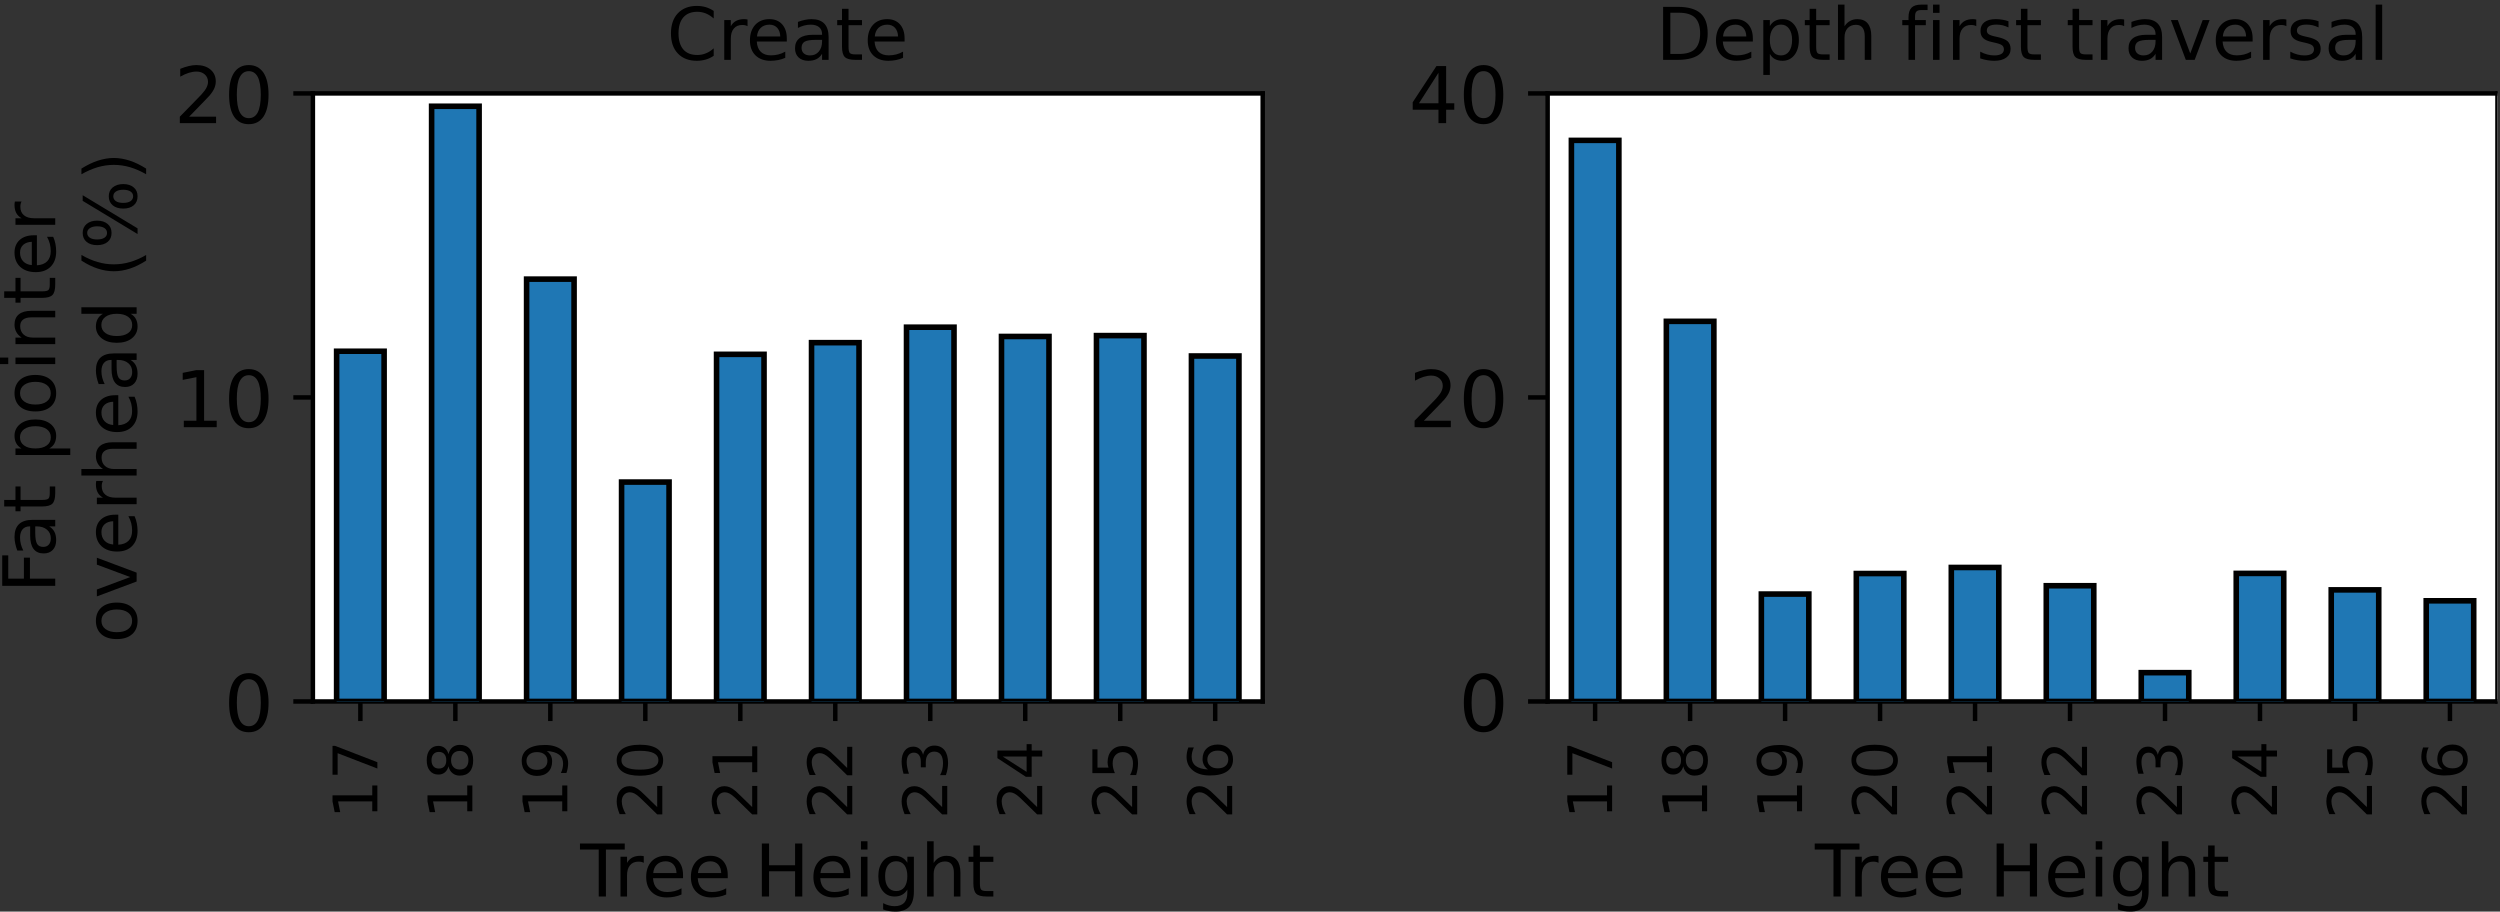 <?xml version="1.0" encoding="UTF-8"?>
<svg xmlns="http://www.w3.org/2000/svg" xmlns:xlink="http://www.w3.org/1999/xlink" width="447pt" height="163pt" viewBox="0 0 447 163" version="1.1">
<rect x="0" y="0" width="447" height="163" fill="#333333" stroke="none"/>
<defs>
<g>
<symbol overflow="visible" id="glyph0-0">
<path style="stroke:none;" d="M -0.914 -1.363 L -0.914 -3.137 L -7.027 -3.137 L -6.645 -1.211 L -7.633 -1.211 L -8.02 -3.125 L -8.02 -4.215 L -0.914 -4.215 L -0.914 -5.984 L 0 -5.984 L 0 -1.363 Z M -0.914 -1.363 "/>
</symbol>
<symbol overflow="visible" id="glyph0-1">
<path style="stroke:none;" d="M -8.02 -0.902 L -8.02 -6.062 L -7.559 -6.062 L 0 -3.145 L 0 -2.012 L -7.105 -4.754 L -7.105 -0.902 Z M -8.02 -0.902 "/>
</symbol>
<symbol overflow="visible" id="glyph0-2">
<path style="stroke:none;" d="M -3.805 -3.496 C -3.805 -2.98 -3.664 -2.574 -3.387 -2.277 C -3.113 -1.98 -2.738 -1.836 -2.254 -1.836 C -1.77 -1.836 -1.387 -1.98 -1.109 -2.277 C -0.836 -2.574 -0.703 -2.98 -0.703 -3.496 C -0.703 -4.004 -0.836 -4.41 -1.121 -4.707 C -1.398 -5.004 -1.77 -5.16 -2.254 -5.16 C -2.738 -5.16 -3.113 -5.004 -3.387 -4.719 C -3.664 -4.422 -3.805 -4.016 -3.805 -3.496 Z M -4.27 -2.41 C -4.379 -1.945 -4.598 -1.586 -4.918 -1.32 C -5.234 -1.055 -5.621 -0.934 -6.082 -0.934 C -6.723 -0.934 -7.227 -1.156 -7.602 -1.617 C -7.977 -2.066 -8.16 -2.695 -8.16 -3.496 C -8.16 -4.289 -7.977 -4.918 -7.602 -5.379 C -7.227 -5.828 -6.723 -6.062 -6.082 -6.062 C -5.621 -6.062 -5.234 -5.93 -4.918 -5.664 C -4.598 -5.402 -4.379 -5.051 -4.27 -4.586 C -4.148 -5.105 -3.906 -5.512 -3.555 -5.809 C -3.199 -6.094 -2.762 -6.246 -2.254 -6.246 C -1.473 -6.246 -0.879 -6.008 -0.473 -5.531 C -0.055 -5.051 0.145 -4.367 0.145 -3.488 C 0.145 -2.605 -0.055 -1.926 -0.473 -1.453 C -0.879 -0.98 -1.473 -0.746 -2.254 -0.746 C -2.762 -0.746 -3.199 -0.891 -3.555 -1.188 C -3.906 -1.473 -4.148 -1.883 -4.27 -2.41 Z M -5.984 -2.012 C -5.566 -2.012 -5.234 -2.133 -5.004 -2.398 C -4.773 -2.66 -4.664 -3.023 -4.664 -3.496 C -4.664 -3.961 -4.773 -4.324 -5.004 -4.586 C -5.234 -4.852 -5.566 -4.984 -5.984 -4.984 C -6.402 -4.984 -6.723 -4.852 -6.953 -4.586 C -7.184 -4.324 -7.305 -3.961 -7.305 -3.496 C -7.305 -3.023 -7.184 -2.66 -6.953 -2.398 C -6.723 -2.133 -6.402 -2.012 -5.984 -2.012 Z M -5.984 -2.012 "/>
</symbol>
<symbol overflow="visible" id="glyph0-3">
<path style="stroke:none;" d="M -0.164 -1.211 L -1.156 -1.211 C -1.023 -1.473 -0.926 -1.75 -0.859 -2.035 C -0.793 -2.309 -0.758 -2.586 -0.758 -2.859 C -0.758 -3.562 -0.988 -4.113 -1.473 -4.488 C -1.957 -4.863 -2.684 -5.082 -3.676 -5.148 C -3.367 -4.93 -3.125 -4.664 -2.961 -4.355 C -2.793 -4.035 -2.719 -3.684 -2.719 -3.301 C -2.719 -2.484 -2.961 -1.848 -3.441 -1.387 C -3.926 -0.926 -4.586 -0.691 -5.434 -0.691 C -6.246 -0.691 -6.906 -0.934 -7.414 -1.418 C -7.91 -1.902 -8.16 -2.551 -8.16 -3.367 C -8.16 -4.289 -7.801 -5.004 -7.094 -5.488 C -6.379 -5.973 -5.348 -6.227 -4.004 -6.227 C -2.727 -6.227 -1.727 -5.918 -0.98 -5.324 C -0.23 -4.719 0.145 -3.914 0.145 -2.902 C 0.145 -2.629 0.109 -2.355 0.066 -2.078 C 0.023 -1.793 -0.055 -1.508 -0.164 -1.211 Z M -3.562 -3.367 C -3.562 -3.852 -3.73 -4.234 -4.059 -4.52 C -4.391 -4.809 -4.852 -4.949 -5.434 -4.949 C -6.008 -4.949 -6.469 -4.809 -6.797 -4.52 C -7.129 -4.234 -7.305 -3.852 -7.305 -3.367 C -7.305 -2.883 -7.129 -2.496 -6.797 -2.211 C -6.469 -1.926 -6.008 -1.781 -5.434 -1.781 C -4.852 -1.781 -4.391 -1.926 -4.059 -2.211 C -3.73 -2.496 -3.562 -2.883 -3.562 -3.367 Z M -3.562 -3.367 "/>
</symbol>
<symbol overflow="visible" id="glyph0-4">
<path style="stroke:none;" d="M -0.914 -2.113 L -0.914 -5.895 L 0 -5.895 L 0 -0.805 L -0.914 -0.805 C -1.332 -1.211 -1.902 -1.77 -2.629 -2.484 C -3.344 -3.191 -3.805 -3.641 -4.016 -3.828 C -4.398 -4.18 -4.73 -4.422 -5.004 -4.555 C -5.27 -4.688 -5.543 -4.762 -5.809 -4.762 C -6.227 -4.762 -6.578 -4.609 -6.844 -4.312 C -7.105 -4.016 -7.25 -3.629 -7.25 -3.145 C -7.25 -2.805 -7.184 -2.441 -7.074 -2.066 C -6.953 -1.695 -6.777 -1.285 -6.535 -0.859 L -7.633 -0.859 C -7.809 -1.297 -7.941 -1.703 -8.031 -2.078 C -8.117 -2.453 -8.16 -2.805 -8.16 -3.125 C -8.16 -3.949 -7.953 -4.609 -7.535 -5.105 C -7.117 -5.598 -6.566 -5.852 -5.875 -5.852 C -5.543 -5.852 -5.227 -5.785 -4.938 -5.664 C -4.641 -5.543 -4.289 -5.324 -3.895 -4.992 C -3.785 -4.906 -3.488 -4.621 -2.992 -4.137 C -2.496 -3.652 -1.805 -2.98 -0.914 -2.113 Z M -0.914 -2.113 "/>
</symbol>
<symbol overflow="visible" id="glyph0-5">
<path style="stroke:none;" d="M -7.305 -3.496 C -7.305 -2.938 -7.027 -2.52 -6.48 -2.234 C -5.93 -1.945 -5.105 -1.816 -4.004 -1.816 C -2.902 -1.816 -2.078 -1.945 -1.527 -2.234 C -0.98 -2.52 -0.703 -2.938 -0.703 -3.496 C -0.703 -4.059 -0.98 -4.477 -1.527 -4.762 C -2.078 -5.039 -2.902 -5.18 -4.004 -5.18 C -5.105 -5.18 -5.93 -5.039 -6.48 -4.762 C -7.027 -4.477 -7.305 -4.059 -7.305 -3.496 Z M -8.16 -3.496 C -8.16 -4.391 -7.801 -5.07 -7.094 -5.555 C -6.379 -6.027 -5.348 -6.27 -4.004 -6.27 C -2.652 -6.27 -1.617 -6.027 -0.914 -5.555 C -0.211 -5.07 0.145 -4.391 0.145 -3.488 C 0.145 -2.586 -0.211 -1.902 -0.914 -1.43 C -1.617 -0.957 -2.652 -0.727 -4.004 -0.727 C -5.348 -0.727 -6.379 -0.957 -7.094 -1.43 C -7.801 -1.902 -8.16 -2.598 -8.16 -3.496 Z M -8.16 -3.496 "/>
</symbol>
<symbol overflow="visible" id="glyph0-6">
<path style="stroke:none;" d="M -4.324 -4.465 C -4.215 -4.984 -3.98 -5.391 -3.629 -5.676 C -3.277 -5.961 -2.84 -6.117 -2.332 -6.117 C -1.539 -6.117 -0.926 -5.84 -0.496 -5.301 C -0.066 -4.754 0.145 -3.98 0.145 -2.98 C 0.145 -2.641 0.109 -2.289 0.043 -1.938 C -0.012 -1.586 -0.109 -1.211 -0.242 -0.836 L -1.285 -0.836 C -1.109 -1.133 -0.98 -1.465 -0.891 -1.824 C -0.805 -2.18 -0.758 -2.551 -0.758 -2.949 C -0.758 -3.629 -0.891 -4.148 -1.156 -4.5 C -1.418 -4.852 -1.816 -5.039 -2.332 -5.039 C -2.793 -5.039 -3.168 -4.871 -3.434 -4.543 C -3.695 -4.215 -3.84 -3.75 -3.84 -3.156 L -3.84 -2.223 L -4.73 -2.223 L -4.73 -3.199 C -4.73 -3.73 -4.828 -4.137 -5.051 -4.422 C -5.258 -4.707 -5.566 -4.852 -5.973 -4.852 C -6.379 -4.852 -6.699 -4.695 -6.918 -4.41 C -7.141 -4.113 -7.25 -3.695 -7.25 -3.156 C -7.25 -2.859 -7.215 -2.539 -7.148 -2.199 C -7.086 -1.859 -6.984 -1.484 -6.852 -1.078 L -7.82 -1.078 C -7.93 -1.484 -8.02 -1.871 -8.074 -2.234 C -8.129 -2.586 -8.16 -2.926 -8.16 -3.258 C -8.16 -4.07 -7.977 -4.719 -7.602 -5.203 C -7.227 -5.688 -6.723 -5.93 -6.082 -5.93 C -5.645 -5.93 -5.27 -5.797 -4.961 -5.543 C -4.652 -5.289 -4.434 -4.93 -4.324 -4.465 Z M -4.324 -4.465 "/>
</symbol>
<symbol overflow="visible" id="glyph0-7">
<path style="stroke:none;" d="M -7.074 -4.156 L -2.793 -1.418 L -2.793 -4.156 Z M -8.02 -3.871 L -8.02 -5.234 L -2.793 -5.234 L -2.793 -6.379 L -1.891 -6.379 L -1.891 -5.234 L 0 -5.234 L 0 -4.156 L -1.891 -4.156 L -1.891 -0.539 L -2.938 -0.539 Z M -8.02 -3.871 "/>
</symbol>
<symbol overflow="visible" id="glyph0-8">
<path style="stroke:none;" d="M -8.02 -1.188 L -8.02 -5.445 L -7.105 -5.445 L -7.105 -2.18 L -5.137 -2.18 C -5.191 -2.332 -5.234 -2.496 -5.258 -2.652 C -5.281 -2.805 -5.301 -2.969 -5.301 -3.125 C -5.301 -4.016 -5.051 -4.719 -4.566 -5.246 C -4.07 -5.773 -3.41 -6.039 -2.574 -6.039 C -1.703 -6.039 -1.035 -5.766 -0.562 -5.227 C -0.09 -4.688 0.145 -3.926 0.145 -2.961 C 0.145 -2.617 0.109 -2.277 0.066 -1.926 C 0.012 -1.574 -0.066 -1.223 -0.188 -0.848 L -1.277 -0.848 C -1.102 -1.164 -0.969 -1.496 -0.879 -1.848 C -0.793 -2.188 -0.758 -2.551 -0.758 -2.938 C -0.758 -3.555 -0.914 -4.047 -1.242 -4.41 C -1.574 -4.762 -2.012 -4.949 -2.574 -4.949 C -3.125 -4.949 -3.562 -4.762 -3.895 -4.41 C -4.223 -4.047 -4.391 -3.555 -4.391 -2.938 C -4.391 -2.652 -4.355 -2.355 -4.289 -2.066 C -4.223 -1.781 -4.125 -1.484 -3.992 -1.188 Z M -8.02 -1.188 "/>
</symbol>
<symbol overflow="visible" id="glyph0-9">
<path style="stroke:none;" d="M -4.445 -3.629 C -4.445 -3.145 -4.27 -2.762 -3.938 -2.477 C -3.609 -2.188 -3.145 -2.047 -2.574 -2.047 C -1.992 -2.047 -1.527 -2.188 -1.199 -2.477 C -0.867 -2.762 -0.703 -3.145 -0.703 -3.629 C -0.703 -4.113 -0.867 -4.5 -1.199 -4.785 C -1.527 -5.07 -1.992 -5.215 -2.574 -5.215 C -3.145 -5.215 -3.609 -5.07 -3.938 -4.785 C -4.27 -4.5 -4.445 -4.113 -4.445 -3.629 Z M -7.844 -5.785 L -6.852 -5.785 C -6.984 -5.512 -7.086 -5.234 -7.148 -4.961 C -7.215 -4.676 -7.25 -4.398 -7.25 -4.137 C -7.25 -3.41 -7.008 -2.859 -6.523 -2.484 C -6.039 -2.113 -5.301 -1.891 -4.336 -1.848 C -4.641 -2.059 -4.883 -2.32 -5.051 -2.641 C -5.215 -2.961 -5.301 -3.312 -5.301 -3.695 C -5.301 -4.5 -5.051 -5.137 -4.566 -5.598 C -4.082 -6.062 -3.41 -6.305 -2.574 -6.305 C -1.75 -6.305 -1.09 -6.051 -0.594 -5.566 C -0.098 -5.082 0.145 -4.434 0.145 -3.629 C 0.145 -2.707 -0.211 -1.992 -0.914 -1.508 C -1.617 -1.012 -2.652 -0.77 -4.004 -0.77 C -5.27 -0.77 -6.281 -1.066 -7.027 -1.672 C -7.777 -2.266 -8.16 -3.078 -8.16 -4.094 C -8.16 -4.355 -8.129 -4.633 -8.086 -4.918 C -8.031 -5.191 -7.953 -5.477 -7.844 -5.785 Z M -7.844 -5.785 "/>
</symbol>
<symbol overflow="visible" id="glyph1-0">
<path style="stroke:none;" d="M -0.027 -9.477 L 7.98 -9.477 L 7.98 -8.398 L 4.613 -8.398 L 4.613 0 L 3.328 0 L 3.328 -8.398 L -0.027 -8.398 Z M -0.027 -9.477 "/>
</symbol>
<symbol overflow="visible" id="glyph1-1">
<path style="stroke:none;" d="M 5.344 -6.02 C 5.215 -6.098 5.07 -6.148 4.914 -6.188 C 4.758 -6.215 4.59 -6.238 4.406 -6.238 C 3.742 -6.238 3.238 -6.02 2.887 -5.59 C 2.523 -5.16 2.352 -4.551 2.352 -3.742 L 2.352 0 L 1.184 0 L 1.184 -7.109 L 2.352 -7.109 L 2.352 -6.008 C 2.586 -6.434 2.91 -6.762 3.301 -6.969 C 3.691 -7.176 4.172 -7.281 4.746 -7.281 C 4.824 -7.281 4.914 -7.266 5.02 -7.266 C 5.109 -7.254 5.215 -7.242 5.344 -7.215 Z M 5.344 -6.02 "/>
</symbol>
<symbol overflow="visible" id="glyph1-2">
<path style="stroke:none;" d="M 7.305 -3.848 L 7.305 -3.277 L 1.938 -3.277 C 1.988 -2.469 2.223 -1.848 2.664 -1.43 C 3.094 -1.016 3.691 -0.805 4.473 -0.805 C 4.914 -0.805 5.355 -0.859 5.773 -0.961 C 6.188 -1.066 6.617 -1.234 7.031 -1.469 L 7.031 -0.363 C 6.617 -0.184 6.188 -0.039 5.746 0.039 C 5.305 0.117 4.848 0.168 4.406 0.168 C 3.262 0.168 2.367 -0.156 1.703 -0.805 C 1.039 -1.457 0.715 -2.352 0.715 -3.484 C 0.715 -4.641 1.027 -5.562 1.652 -6.254 C 2.273 -6.93 3.133 -7.281 4.199 -7.281 C 5.16 -7.281 5.914 -6.969 6.473 -6.355 C 7.02 -5.734 7.305 -4.902 7.305 -3.848 Z M 6.137 -4.188 C 6.121 -4.824 5.941 -5.328 5.602 -5.719 C 5.254 -6.098 4.785 -6.293 4.211 -6.293 C 3.562 -6.293 3.043 -6.098 2.652 -5.734 C 2.262 -5.367 2.027 -4.848 1.977 -4.188 Z M 6.137 -4.188 "/>
</symbol>
<symbol overflow="visible" id="glyph1-3">
<path style="stroke:none;" d=""/>
</symbol>
<symbol overflow="visible" id="glyph1-4">
<path style="stroke:none;" d="M 1.273 -9.477 L 2.562 -9.477 L 2.562 -5.59 L 7.215 -5.59 L 7.215 -9.477 L 8.504 -9.477 L 8.504 0 L 7.215 0 L 7.215 -4.512 L 2.562 -4.512 L 2.562 0 L 1.273 0 Z M 1.273 -9.477 "/>
</symbol>
<symbol overflow="visible" id="glyph1-5">
<path style="stroke:none;" d="M 1.223 -7.109 L 2.391 -7.109 L 2.391 0 L 1.223 0 Z M 1.223 -9.879 L 2.391 -9.879 L 2.391 -8.398 L 1.223 -8.398 Z M 1.223 -9.879 "/>
</symbol>
<symbol overflow="visible" id="glyph1-6">
<path style="stroke:none;" d="M 5.902 -3.641 C 5.902 -4.473 5.719 -5.137 5.383 -5.602 C 5.031 -6.07 4.535 -6.305 3.914 -6.305 C 3.289 -6.305 2.797 -6.07 2.445 -5.602 C 2.094 -5.137 1.926 -4.473 1.926 -3.641 C 1.926 -2.797 2.094 -2.145 2.445 -1.676 C 2.797 -1.211 3.289 -0.977 3.914 -0.977 C 4.535 -0.977 5.031 -1.211 5.383 -1.676 C 5.719 -2.145 5.902 -2.797 5.902 -3.641 Z M 7.07 -0.883 C 7.07 0.312 6.801 1.211 6.266 1.809 C 5.719 2.391 4.902 2.691 3.797 2.691 C 3.379 2.691 3.004 2.652 2.641 2.602 C 2.273 2.535 1.91 2.445 1.574 2.312 L 1.574 1.184 C 1.91 1.363 2.25 1.496 2.586 1.586 C 2.926 1.676 3.262 1.73 3.613 1.73 C 4.367 1.73 4.941 1.52 5.328 1.133 C 5.707 0.727 5.902 0.129 5.902 -0.676 L 5.902 -1.246 C 5.656 -0.832 5.344 -0.52 4.965 -0.312 C 4.59 -0.105 4.148 0 3.629 0 C 2.742 0 2.039 -0.324 1.508 -0.988 C 0.977 -1.652 0.715 -2.535 0.715 -3.641 C 0.715 -4.73 0.977 -5.617 1.508 -6.277 C 2.039 -6.941 2.742 -7.281 3.629 -7.281 C 4.148 -7.281 4.59 -7.176 4.965 -6.969 C 5.344 -6.762 5.656 -6.449 5.902 -6.031 L 5.902 -7.109 L 7.07 -7.109 Z M 7.07 -0.883 "/>
</symbol>
<symbol overflow="visible" id="glyph1-7">
<path style="stroke:none;" d="M 7.137 -4.289 L 7.137 0 L 5.969 0 L 5.969 -4.25 C 5.969 -4.926 5.824 -5.422 5.562 -5.758 C 5.305 -6.098 4.914 -6.266 4.395 -6.266 C 3.758 -6.266 3.262 -6.059 2.898 -5.656 C 2.535 -5.254 2.352 -4.707 2.352 -4.016 L 2.352 0 L 1.184 0 L 1.184 -9.879 L 2.352 -9.879 L 2.352 -6.008 C 2.625 -6.422 2.949 -6.746 3.34 -6.953 C 3.719 -7.164 4.16 -7.281 4.652 -7.281 C 5.461 -7.281 6.086 -7.02 6.5 -6.512 C 6.914 -6.008 7.137 -5.266 7.137 -4.289 Z M 7.137 -4.289 "/>
</symbol>
<symbol overflow="visible" id="glyph1-8">
<path style="stroke:none;" d="M 2.379 -9.125 L 2.379 -7.109 L 4.785 -7.109 L 4.785 -6.199 L 2.379 -6.199 L 2.379 -2.34 C 2.379 -1.754 2.457 -1.379 2.613 -1.223 C 2.77 -1.055 3.094 -0.977 3.59 -0.977 L 4.785 -0.977 L 4.785 0 L 3.59 0 C 2.68 0 2.055 -0.168 1.715 -0.508 C 1.379 -0.844 1.211 -1.457 1.211 -2.34 L 1.211 -6.199 L 0.352 -6.199 L 0.352 -7.109 L 1.211 -7.109 L 1.211 -9.125 Z M 2.379 -9.125 "/>
</symbol>
<symbol overflow="visible" id="glyph1-9">
<path style="stroke:none;" d="M 8.371 -8.75 L 8.371 -7.398 C 7.93 -7.785 7.477 -8.086 6.98 -8.293 C 6.488 -8.488 5.98 -8.594 5.434 -8.594 C 4.344 -8.594 3.512 -8.254 2.938 -7.594 C 2.367 -6.93 2.078 -5.98 2.078 -4.73 C 2.078 -3.484 2.367 -2.523 2.938 -1.859 C 3.512 -1.195 4.344 -0.871 5.434 -0.871 C 5.98 -0.871 6.488 -0.961 6.98 -1.172 C 7.477 -1.363 7.93 -1.664 8.371 -2.066 L 8.371 -0.727 C 7.918 -0.414 7.438 -0.195 6.941 -0.051 C 6.449 0.09 5.914 0.168 5.355 0.168 C 3.926 0.168 2.797 -0.262 1.965 -1.133 C 1.133 -2.004 0.727 -3.199 0.727 -4.73 C 0.727 -6.254 1.133 -7.449 1.965 -8.332 C 2.797 -9.203 3.926 -9.645 5.355 -9.645 C 5.93 -9.645 6.461 -9.566 6.953 -9.426 C 7.449 -9.27 7.93 -9.047 8.371 -8.75 Z M 8.371 -8.75 "/>
</symbol>
<symbol overflow="visible" id="glyph1-10">
<path style="stroke:none;" d="M 4.461 -3.574 C 3.512 -3.574 2.859 -3.457 2.496 -3.25 C 2.133 -3.027 1.949 -2.664 1.949 -2.145 C 1.949 -1.73 2.078 -1.391 2.352 -1.156 C 2.625 -0.91 3.004 -0.793 3.473 -0.793 C 4.121 -0.793 4.641 -1.016 5.031 -1.48 C 5.422 -1.938 5.617 -2.547 5.617 -3.316 L 5.617 -3.574 Z M 6.785 -4.055 L 6.785 0 L 5.617 0 L 5.617 -1.078 C 5.344 -0.637 5.004 -0.324 4.613 -0.129 C 4.227 0.066 3.73 0.168 3.16 0.168 C 2.43 0.168 1.848 -0.027 1.418 -0.43 C 0.988 -0.832 0.781 -1.379 0.781 -2.066 C 0.781 -2.859 1.039 -3.457 1.586 -3.875 C 2.117 -4.277 2.91 -4.484 3.977 -4.484 L 5.617 -4.484 L 5.617 -4.602 C 5.617 -5.137 5.434 -5.551 5.082 -5.852 C 4.73 -6.137 4.238 -6.293 3.602 -6.293 C 3.184 -6.293 2.797 -6.238 2.406 -6.137 C 2.016 -6.031 1.652 -5.891 1.301 -5.707 L 1.301 -6.785 C 1.715 -6.941 2.133 -7.07 2.535 -7.148 C 2.938 -7.227 3.328 -7.281 3.719 -7.281 C 4.746 -7.281 5.512 -7.008 6.02 -6.473 C 6.527 -5.941 6.785 -5.137 6.785 -4.055 Z M 6.785 -4.055 "/>
</symbol>
<symbol overflow="visible" id="glyph1-11">
<path style="stroke:none;" d="M 2.562 -8.426 L 2.562 -1.055 L 4.109 -1.055 C 5.406 -1.055 6.371 -1.34 6.98 -1.938 C 7.578 -2.535 7.891 -3.473 7.891 -4.746 C 7.891 -6.02 7.578 -6.941 6.98 -7.539 C 6.371 -8.125 5.406 -8.426 4.109 -8.426 Z M 1.273 -9.477 L 3.914 -9.477 C 5.746 -9.477 7.098 -9.086 7.957 -8.332 C 8.812 -7.566 9.242 -6.371 9.242 -4.746 C 9.242 -3.105 8.801 -1.91 7.941 -1.145 C 7.086 -0.379 5.734 0 3.914 0 L 1.273 0 Z M 1.273 -9.477 "/>
</symbol>
<symbol overflow="visible" id="glyph1-12">
<path style="stroke:none;" d="M 2.352 -1.066 L 2.352 2.691 L 1.184 2.691 L 1.184 -7.109 L 2.352 -7.109 L 2.352 -6.031 C 2.586 -6.449 2.898 -6.762 3.277 -6.969 C 3.652 -7.176 4.109 -7.281 4.629 -7.281 C 5.484 -7.281 6.188 -6.93 6.734 -6.254 C 7.266 -5.562 7.539 -4.668 7.539 -3.551 C 7.539 -2.43 7.266 -1.52 6.734 -0.844 C 6.188 -0.168 5.484 0.168 4.629 0.168 C 4.109 0.168 3.652 0.066 3.277 -0.129 C 2.898 -0.324 2.586 -0.637 2.352 -1.066 Z M 6.332 -3.551 C 6.332 -4.406 6.148 -5.07 5.797 -5.562 C 5.434 -6.059 4.953 -6.305 4.344 -6.305 C 3.719 -6.305 3.238 -6.059 2.887 -5.562 C 2.523 -5.07 2.352 -4.406 2.352 -3.551 C 2.352 -2.691 2.523 -2.016 2.887 -1.52 C 3.238 -1.027 3.719 -0.793 4.344 -0.793 C 4.953 -0.793 5.434 -1.027 5.797 -1.52 C 6.148 -2.016 6.332 -2.691 6.332 -3.551 Z M 6.332 -3.551 "/>
</symbol>
<symbol overflow="visible" id="glyph1-13">
<path style="stroke:none;" d="M 4.824 -9.879 L 4.824 -8.906 L 3.703 -8.906 C 3.289 -8.906 2.988 -8.812 2.836 -8.645 C 2.664 -8.477 2.586 -8.176 2.586 -7.734 L 2.586 -7.109 L 4.512 -7.109 L 4.512 -6.199 L 2.586 -6.199 L 2.586 0 L 1.418 0 L 1.418 -6.199 L 0.301 -6.199 L 0.301 -7.109 L 1.418 -7.109 L 1.418 -7.605 C 1.418 -8.387 1.598 -8.969 1.965 -9.336 C 2.328 -9.699 2.91 -9.879 3.719 -9.879 Z M 4.824 -9.879 "/>
</symbol>
<symbol overflow="visible" id="glyph1-14">
<path style="stroke:none;" d="M 5.758 -6.902 L 5.758 -5.797 C 5.422 -5.953 5.082 -6.086 4.73 -6.176 C 4.367 -6.254 4.004 -6.305 3.629 -6.305 C 3.043 -6.305 2.602 -6.215 2.312 -6.031 C 2.027 -5.852 1.887 -5.59 1.887 -5.238 C 1.887 -4.965 1.988 -4.758 2.195 -4.602 C 2.406 -4.445 2.82 -4.289 3.445 -4.16 L 3.848 -4.07 C 4.68 -3.887 5.266 -3.629 5.617 -3.316 C 5.953 -2.988 6.137 -2.535 6.137 -1.965 C 6.137 -1.301 5.875 -0.781 5.355 -0.402 C 4.836 -0.012 4.109 0.168 3.199 0.168 C 2.809 0.168 2.418 0.129 2.004 0.066 C 1.586 0 1.156 -0.105 0.703 -0.262 L 0.703 -1.469 C 1.133 -1.234 1.559 -1.066 1.977 -0.961 C 2.391 -0.844 2.809 -0.793 3.223 -0.793 C 3.77 -0.793 4.199 -0.883 4.496 -1.066 C 4.785 -1.246 4.941 -1.52 4.941 -1.871 C 4.941 -2.184 4.824 -2.43 4.613 -2.602 C 4.406 -2.77 3.938 -2.938 3.211 -3.094 L 2.809 -3.184 C 2.078 -3.34 1.547 -3.574 1.234 -3.887 C 0.91 -4.199 0.754 -4.629 0.754 -5.188 C 0.754 -5.852 0.988 -6.371 1.457 -6.734 C 1.926 -7.098 2.602 -7.281 3.484 -7.281 C 3.914 -7.281 4.316 -7.242 4.707 -7.176 C 5.082 -7.109 5.434 -7.02 5.758 -6.902 Z M 5.758 -6.902 "/>
</symbol>
<symbol overflow="visible" id="glyph1-15">
<path style="stroke:none;" d="M 0.391 -7.109 L 1.625 -7.109 L 3.848 -1.145 L 6.07 -7.109 L 7.305 -7.109 L 4.641 0 L 3.055 0 Z M 0.391 -7.109 "/>
</symbol>
<symbol overflow="visible" id="glyph1-16">
<path style="stroke:none;" d="M 1.223 -9.879 L 2.391 -9.879 L 2.391 0 L 1.223 0 Z M 1.223 -9.879 "/>
</symbol>
<symbol overflow="visible" id="glyph2-0">
<path style="stroke:none;" d="M 4.453 -9.297 C 3.738 -9.297 3.207 -8.945 2.844 -8.246 C 2.477 -7.547 2.309 -6.496 2.309 -5.098 C 2.309 -3.695 2.477 -2.645 2.844 -1.945 C 3.207 -1.246 3.738 -0.895 4.453 -0.895 C 5.164 -0.895 5.699 -1.246 6.062 -1.945 C 6.41 -2.645 6.594 -3.695 6.594 -5.098 C 6.594 -6.496 6.41 -7.547 6.062 -8.246 C 5.699 -8.945 5.164 -9.297 4.453 -9.297 Z M 4.453 -10.387 C 5.586 -10.387 6.453 -9.926 7.07 -9.031 C 7.672 -8.121 7.98 -6.805 7.98 -5.098 C 7.98 -3.375 7.672 -2.059 7.07 -1.16 C 6.453 -0.266 5.586 0.184 4.438 0.184 C 3.289 0.184 2.422 -0.266 1.82 -1.16 C 1.219 -2.059 0.926 -3.375 0.926 -5.098 C 0.926 -6.805 1.219 -8.121 1.82 -9.031 C 2.422 -9.926 3.305 -10.387 4.453 -10.387 Z M 4.453 -10.387 "/>
</symbol>
<symbol overflow="visible" id="glyph2-1">
<path style="stroke:none;" d="M 1.734 -1.16 L 3.988 -1.16 L 3.988 -8.945 L 1.539 -8.457 L 1.539 -9.715 L 3.977 -10.207 L 5.363 -10.207 L 5.363 -1.16 L 7.617 -1.16 L 7.617 0 L 1.734 0 Z M 1.734 -1.16 "/>
</symbol>
<symbol overflow="visible" id="glyph2-2">
<path style="stroke:none;" d="M 2.688 -1.16 L 7.504 -1.16 L 7.504 0 L 1.023 0 L 1.023 -1.16 C 1.539 -1.695 2.254 -2.422 3.164 -3.348 C 4.059 -4.258 4.633 -4.844 4.871 -5.109 C 5.32 -5.602 5.629 -6.02 5.797 -6.371 C 5.965 -6.707 6.062 -7.055 6.062 -7.391 C 6.062 -7.926 5.867 -8.371 5.488 -8.707 C 5.109 -9.043 4.621 -9.227 4.004 -9.227 C 3.57 -9.227 3.109 -9.141 2.633 -9.004 C 2.156 -8.848 1.637 -8.625 1.094 -8.316 L 1.094 -9.715 C 1.652 -9.941 2.172 -10.109 2.645 -10.219 C 3.121 -10.332 3.57 -10.387 3.977 -10.387 C 5.027 -10.387 5.867 -10.121 6.496 -9.59 C 7.125 -9.059 7.449 -8.359 7.449 -7.477 C 7.449 -7.055 7.363 -6.648 7.211 -6.285 C 7.055 -5.906 6.777 -5.461 6.355 -4.957 C 6.242 -4.816 5.879 -4.438 5.266 -3.809 C 4.648 -3.18 3.793 -2.297 2.688 -1.16 Z M 2.688 -1.16 "/>
</symbol>
<symbol overflow="visible" id="glyph2-3">
<path style="stroke:none;" d="M 5.293 -9.004 L 1.805 -3.555 L 5.293 -3.555 Z M 4.93 -10.207 L 6.664 -10.207 L 6.664 -3.555 L 8.121 -3.555 L 8.121 -2.406 L 6.664 -2.406 L 6.664 0 L 5.293 0 L 5.293 -2.406 L 0.688 -2.406 L 0.688 -3.738 Z M 4.93 -10.207 "/>
</symbol>
<symbol overflow="visible" id="glyph3-0">
<path style="stroke:none;" d="M -9.477 -1.273 L -9.477 -6.723 L -8.398 -6.723 L -8.398 -2.562 L -5.602 -2.562 L -5.602 -6.316 L -4.523 -6.316 L -4.523 -2.562 L 0 -2.562 L 0 -1.273 Z M -9.477 -1.273 "/>
</symbol>
<symbol overflow="visible" id="glyph3-1">
<path style="stroke:none;" d="M -3.574 -4.461 C -3.574 -3.512 -3.457 -2.859 -3.25 -2.496 C -3.027 -2.133 -2.664 -1.949 -2.145 -1.949 C -1.73 -1.949 -1.391 -2.078 -1.156 -2.352 C -0.91 -2.625 -0.793 -3.004 -0.793 -3.473 C -0.793 -4.121 -1.016 -4.641 -1.48 -5.031 C -1.938 -5.422 -2.547 -5.617 -3.316 -5.617 L -3.574 -5.617 Z M -4.055 -6.785 L 0 -6.785 L 0 -5.617 L -1.078 -5.617 C -0.637 -5.344 -0.324 -5.004 -0.129 -4.613 C 0.066 -4.227 0.168 -3.73 0.168 -3.16 C 0.168 -2.43 -0.027 -1.848 -0.43 -1.418 C -0.832 -0.988 -1.379 -0.781 -2.066 -0.781 C -2.859 -0.781 -3.457 -1.039 -3.875 -1.586 C -4.277 -2.117 -4.484 -2.91 -4.484 -3.977 L -4.484 -5.617 L -4.602 -5.617 C -5.137 -5.617 -5.551 -5.434 -5.852 -5.082 C -6.137 -4.73 -6.293 -4.238 -6.293 -3.602 C -6.293 -3.184 -6.238 -2.797 -6.137 -2.406 C -6.031 -2.016 -5.891 -1.652 -5.707 -1.301 L -6.785 -1.301 C -6.941 -1.715 -7.07 -2.133 -7.148 -2.535 C -7.227 -2.938 -7.281 -3.328 -7.281 -3.719 C -7.281 -4.746 -7.008 -5.512 -6.473 -6.02 C -5.941 -6.527 -5.137 -6.785 -4.055 -6.785 Z M -4.055 -6.785 "/>
</symbol>
<symbol overflow="visible" id="glyph3-2">
<path style="stroke:none;" d="M -9.125 -2.379 L -7.109 -2.379 L -7.109 -4.785 L -6.199 -4.785 L -6.199 -2.379 L -2.34 -2.379 C -1.754 -2.379 -1.379 -2.457 -1.223 -2.613 C -1.055 -2.77 -0.977 -3.094 -0.977 -3.59 L -0.977 -4.785 L 0 -4.785 L 0 -3.59 C 0 -2.68 -0.168 -2.055 -0.508 -1.715 C -0.844 -1.379 -1.457 -1.211 -2.34 -1.211 L -6.199 -1.211 L -6.199 -0.352 L -7.109 -0.352 L -7.109 -1.211 L -9.125 -1.211 Z M -9.125 -2.379 "/>
</symbol>
<symbol overflow="visible" id="glyph3-3">
<path style="stroke:none;" d=""/>
</symbol>
<symbol overflow="visible" id="glyph3-4">
<path style="stroke:none;" d="M -1.066 -2.352 L 2.691 -2.352 L 2.691 -1.184 L -7.109 -1.184 L -7.109 -2.352 L -6.031 -2.352 C -6.449 -2.586 -6.762 -2.898 -6.969 -3.277 C -7.176 -3.652 -7.281 -4.109 -7.281 -4.629 C -7.281 -5.484 -6.93 -6.188 -6.254 -6.734 C -5.562 -7.266 -4.668 -7.539 -3.551 -7.539 C -2.43 -7.539 -1.52 -7.266 -0.844 -6.734 C -0.168 -6.188 0.168 -5.484 0.168 -4.629 C 0.168 -4.109 0.066 -3.652 -0.129 -3.277 C -0.324 -2.898 -0.637 -2.586 -1.066 -2.352 Z M -3.551 -6.332 C -4.406 -6.332 -5.07 -6.148 -5.562 -5.797 C -6.059 -5.434 -6.305 -4.953 -6.305 -4.344 C -6.305 -3.719 -6.059 -3.238 -5.562 -2.887 C -5.07 -2.523 -4.406 -2.352 -3.551 -2.352 C -2.691 -2.352 -2.016 -2.523 -1.52 -2.887 C -1.027 -3.238 -0.793 -3.719 -0.793 -4.344 C -0.793 -4.953 -1.027 -5.434 -1.52 -5.797 C -2.016 -6.148 -2.691 -6.332 -3.551 -6.332 Z M -3.551 -6.332 "/>
</symbol>
<symbol overflow="visible" id="glyph3-5">
<path style="stroke:none;" d="M -6.293 -3.977 C -6.293 -3.355 -6.047 -2.859 -5.551 -2.496 C -5.059 -2.133 -4.395 -1.949 -3.551 -1.949 C -2.691 -1.949 -2.027 -2.117 -1.535 -2.484 C -1.039 -2.848 -0.805 -3.34 -0.805 -3.977 C -0.805 -4.602 -1.039 -5.098 -1.535 -5.461 C -2.027 -5.824 -2.691 -6.008 -3.551 -6.008 C -4.383 -6.008 -5.059 -5.824 -5.551 -5.461 C -6.047 -5.098 -6.293 -4.602 -6.293 -3.977 Z M -7.281 -3.977 C -7.281 -4.992 -6.941 -5.785 -6.293 -6.371 C -5.629 -6.941 -4.719 -7.242 -3.551 -7.242 C -2.379 -7.242 -1.469 -6.941 -0.82 -6.371 C -0.156 -5.785 0.168 -4.992 0.168 -3.977 C 0.168 -2.949 -0.156 -2.145 -0.82 -1.574 C -1.469 -1 -2.379 -0.715 -3.551 -0.715 C -4.719 -0.715 -5.629 -1 -6.293 -1.574 C -6.941 -2.145 -7.281 -2.949 -7.281 -3.977 Z M -7.281 -3.977 "/>
</symbol>
<symbol overflow="visible" id="glyph3-6">
<path style="stroke:none;" d="M -7.109 -1.223 L -7.109 -2.391 L 0 -2.391 L 0 -1.223 Z M -9.879 -1.223 L -9.879 -2.391 L -8.398 -2.391 L -8.398 -1.223 Z M -9.879 -1.223 "/>
</symbol>
<symbol overflow="visible" id="glyph3-7">
<path style="stroke:none;" d="M -4.289 -7.137 L 0 -7.137 L 0 -5.969 L -4.25 -5.969 C -4.926 -5.969 -5.422 -5.824 -5.758 -5.562 C -6.098 -5.305 -6.266 -4.914 -6.266 -4.395 C -6.266 -3.758 -6.059 -3.262 -5.656 -2.898 C -5.254 -2.535 -4.707 -2.352 -4.016 -2.352 L 0 -2.352 L 0 -1.184 L -7.109 -1.184 L -7.109 -2.352 L -6.008 -2.352 C -6.422 -2.625 -6.746 -2.949 -6.953 -3.34 C -7.164 -3.719 -7.281 -4.16 -7.281 -4.652 C -7.281 -5.461 -7.02 -6.086 -6.512 -6.5 C -6.008 -6.914 -5.266 -7.137 -4.289 -7.137 Z M -4.289 -7.137 "/>
</symbol>
<symbol overflow="visible" id="glyph3-8">
<path style="stroke:none;" d="M -3.848 -7.305 L -3.277 -7.305 L -3.277 -1.938 C -2.469 -1.988 -1.848 -2.223 -1.43 -2.664 C -1.016 -3.094 -0.805 -3.691 -0.805 -4.473 C -0.805 -4.914 -0.859 -5.355 -0.961 -5.773 C -1.066 -6.188 -1.234 -6.617 -1.469 -7.031 L -0.363 -7.031 C -0.184 -6.617 -0.039 -6.188 0.039 -5.746 C 0.117 -5.305 0.168 -4.848 0.168 -4.406 C 0.168 -3.262 -0.156 -2.367 -0.805 -1.703 C -1.457 -1.039 -2.352 -0.715 -3.484 -0.715 C -4.641 -0.715 -5.562 -1.027 -6.254 -1.652 C -6.93 -2.273 -7.281 -3.133 -7.281 -4.199 C -7.281 -5.16 -6.969 -5.914 -6.355 -6.473 C -5.734 -7.02 -4.902 -7.305 -3.848 -7.305 Z M -4.188 -6.137 C -4.824 -6.121 -5.328 -5.941 -5.719 -5.602 C -6.098 -5.254 -6.293 -4.785 -6.293 -4.211 C -6.293 -3.562 -6.098 -3.043 -5.734 -2.652 C -5.367 -2.262 -4.848 -2.027 -4.188 -1.977 Z M -4.188 -6.137 "/>
</symbol>
<symbol overflow="visible" id="glyph3-9">
<path style="stroke:none;" d="M -6.02 -5.344 C -6.098 -5.215 -6.148 -5.07 -6.188 -4.914 C -6.215 -4.758 -6.238 -4.59 -6.238 -4.406 C -6.238 -3.742 -6.02 -3.238 -5.59 -2.887 C -5.16 -2.523 -4.551 -2.352 -3.742 -2.352 L 0 -2.352 L 0 -1.184 L -7.109 -1.184 L -7.109 -2.352 L -6.008 -2.352 C -6.434 -2.586 -6.762 -2.91 -6.969 -3.301 C -7.176 -3.691 -7.281 -4.172 -7.281 -4.746 C -7.281 -4.824 -7.266 -4.914 -7.266 -5.02 C -7.254 -5.109 -7.242 -5.215 -7.215 -5.344 Z M -6.02 -5.344 "/>
</symbol>
<symbol overflow="visible" id="glyph3-10">
<path style="stroke:none;" d="M -7.109 -0.391 L -7.109 -1.625 L -1.145 -3.848 L -7.109 -6.07 L -7.109 -7.305 L 0 -4.641 L 0 -3.055 Z M -7.109 -0.391 "/>
</symbol>
<symbol overflow="visible" id="glyph3-11">
<path style="stroke:none;" d="M -4.289 -7.137 L 0 -7.137 L 0 -5.969 L -4.25 -5.969 C -4.926 -5.969 -5.422 -5.824 -5.758 -5.562 C -6.098 -5.305 -6.266 -4.914 -6.266 -4.395 C -6.266 -3.758 -6.059 -3.262 -5.656 -2.898 C -5.254 -2.535 -4.707 -2.352 -4.016 -2.352 L 0 -2.352 L 0 -1.184 L -9.879 -1.184 L -9.879 -2.352 L -6.008 -2.352 C -6.422 -2.625 -6.746 -2.949 -6.953 -3.34 C -7.164 -3.719 -7.281 -4.16 -7.281 -4.652 C -7.281 -5.461 -7.02 -6.086 -6.512 -6.5 C -6.008 -6.914 -5.266 -7.137 -4.289 -7.137 Z M -4.289 -7.137 "/>
</symbol>
<symbol overflow="visible" id="glyph3-12">
<path style="stroke:none;" d="M -6.031 -5.902 L -9.879 -5.902 L -9.879 -7.07 L 0 -7.07 L 0 -5.902 L -1.066 -5.902 C -0.637 -5.656 -0.324 -5.344 -0.129 -4.965 C 0.066 -4.59 0.168 -4.148 0.168 -3.629 C 0.168 -2.77 -0.168 -2.066 -0.844 -1.52 C -1.52 -0.977 -2.43 -0.715 -3.551 -0.715 C -4.668 -0.715 -5.562 -0.977 -6.254 -1.52 C -6.93 -2.066 -7.281 -2.77 -7.281 -3.629 C -7.281 -4.148 -7.176 -4.59 -6.969 -4.965 C -6.762 -5.344 -6.449 -5.656 -6.031 -5.902 Z M -3.551 -1.926 C -2.691 -1.926 -2.016 -2.094 -1.52 -2.445 C -1.027 -2.797 -0.793 -3.277 -0.793 -3.898 C -0.793 -4.523 -1.027 -5.004 -1.52 -5.367 C -2.016 -5.719 -2.691 -5.902 -3.551 -5.902 C -4.406 -5.902 -5.07 -5.719 -5.562 -5.367 C -6.059 -5.004 -6.305 -4.523 -6.305 -3.898 C -6.305 -3.277 -6.059 -2.797 -5.562 -2.445 C -5.07 -2.094 -4.406 -1.926 -3.551 -1.926 Z M -3.551 -1.926 "/>
</symbol>
<symbol overflow="visible" id="glyph3-13">
<path style="stroke:none;" d="M -9.867 -4.031 C -8.879 -3.457 -7.918 -3.043 -6.969 -2.77 C -6.02 -2.484 -5.059 -2.352 -4.082 -2.352 C -3.094 -2.352 -2.133 -2.484 -1.184 -2.77 C -0.223 -3.043 0.727 -3.457 1.703 -4.031 L 1.703 -3.016 C 0.703 -2.379 -0.262 -1.898 -1.223 -1.586 C -2.184 -1.273 -3.133 -1.117 -4.082 -1.117 C -5.02 -1.117 -5.969 -1.273 -6.93 -1.586 C -7.891 -1.898 -8.867 -2.367 -9.867 -3.016 Z M -9.867 -4.031 "/>
</symbol>
<symbol overflow="visible" id="glyph3-14">
<path style="stroke:none;" d="M -4.172 -9.449 C -4.172 -9.086 -4.016 -8.789 -3.703 -8.578 C -3.395 -8.371 -2.949 -8.27 -2.391 -8.27 C -1.848 -8.27 -1.402 -8.371 -1.094 -8.578 C -0.781 -8.789 -0.625 -9.086 -0.625 -9.449 C -0.625 -9.816 -0.781 -10.102 -1.094 -10.309 C -1.402 -10.516 -1.848 -10.621 -2.391 -10.621 C -2.938 -10.621 -3.379 -10.516 -3.691 -10.309 C -4.004 -10.102 -4.172 -9.816 -4.172 -9.449 Z M -4.98 -9.449 C -4.98 -10.113 -4.746 -10.648 -4.277 -11.035 C -3.809 -11.426 -3.172 -11.637 -2.391 -11.637 C -1.598 -11.637 -0.977 -11.426 -0.52 -11.035 C -0.051 -10.648 0.168 -10.113 0.168 -9.449 C 0.168 -8.773 -0.051 -8.23 -0.52 -7.84 C -0.977 -7.449 -1.598 -7.254 -2.391 -7.254 C -3.184 -7.254 -3.809 -7.449 -4.277 -7.84 C -4.746 -8.23 -4.98 -8.773 -4.98 -9.449 Z M -8.84 -2.898 C -8.84 -2.535 -8.672 -2.25 -8.359 -2.039 C -8.047 -1.832 -7.617 -1.73 -7.07 -1.73 C -6.5 -1.73 -6.07 -1.832 -5.758 -2.039 C -5.445 -2.25 -5.289 -2.535 -5.289 -2.898 C -5.289 -3.262 -5.445 -3.562 -5.758 -3.77 C -6.07 -3.977 -6.5 -4.082 -7.07 -4.082 C -7.617 -4.082 -8.047 -3.965 -8.359 -3.758 C -8.672 -3.551 -8.84 -3.262 -8.84 -2.898 Z M -9.645 -8.633 L -9.645 -9.645 L 0.168 -3.719 L 0.168 -2.703 Z M -9.645 -2.898 C -9.645 -3.562 -9.41 -4.094 -8.945 -4.496 C -8.477 -4.887 -7.852 -5.098 -7.07 -5.098 C -6.266 -5.098 -5.641 -4.887 -5.176 -4.496 C -4.707 -4.109 -4.484 -3.574 -4.484 -2.898 C -4.484 -2.223 -4.707 -1.691 -5.176 -1.301 C -5.641 -0.91 -6.266 -0.715 -7.07 -0.715 C -7.852 -0.715 -8.477 -0.91 -8.945 -1.301 C -9.41 -1.691 -9.645 -2.223 -9.645 -2.898 Z M -9.645 -2.898 "/>
</symbol>
<symbol overflow="visible" id="glyph3-15">
<path style="stroke:none;" d="M -9.867 -1.039 L -9.867 -2.055 C -8.867 -2.68 -7.891 -3.16 -6.93 -3.473 C -5.969 -3.781 -5.02 -3.953 -4.082 -3.953 C -3.133 -3.953 -2.184 -3.781 -1.223 -3.473 C -0.262 -3.16 0.703 -2.68 1.703 -2.055 L 1.703 -1.039 C 0.727 -1.598 -0.223 -2.016 -1.184 -2.301 C -2.133 -2.574 -3.094 -2.719 -4.082 -2.719 C -5.059 -2.719 -6.02 -2.574 -6.969 -2.301 C -7.918 -2.016 -8.879 -1.598 -9.867 -1.039 Z M -9.867 -1.039 "/>
</symbol>
</g>
<clipPath id="clip2">
  <path d="M 60 62 L 69 62 L 69 125.422 L 60 125.422 Z M 60 62 "/>
</clipPath>
<clipPath id="clip3">
  <path d="M 59 62 L 70 62 L 70 125.422 L 59 125.422 Z M 59 62 "/>
</clipPath>
<clipPath id="clip4">
  <path d="M 77 18 L 86 18 L 86 125.422 L 77 125.422 Z M 77 18 "/>
</clipPath>
<clipPath id="clip5">
  <path d="M 76 18 L 87 18 L 87 125.422 L 76 125.422 Z M 76 18 "/>
</clipPath>
<clipPath id="clip6">
  <path d="M 94 49 L 103 49 L 103 125.422 L 94 125.422 Z M 94 49 "/>
</clipPath>
<clipPath id="clip7">
  <path d="M 93 49 L 104 49 L 104 125.422 L 93 125.422 Z M 93 49 "/>
</clipPath>
<clipPath id="clip8">
  <path d="M 111 86 L 120 86 L 120 125.422 L 111 125.422 Z M 111 86 "/>
</clipPath>
<clipPath id="clip9">
  <path d="M 110 85 L 121 85 L 121 125.422 L 110 125.422 Z M 110 85 "/>
</clipPath>
<clipPath id="clip10">
  <path d="M 128 63 L 137 63 L 137 125.422 L 128 125.422 Z M 128 63 "/>
</clipPath>
<clipPath id="clip11">
  <path d="M 127 62 L 138 62 L 138 125.422 L 127 125.422 Z M 127 62 "/>
</clipPath>
<clipPath id="clip12">
  <path d="M 145 61 L 154 61 L 154 125.422 L 145 125.422 Z M 145 61 "/>
</clipPath>
<clipPath id="clip13">
  <path d="M 144 60 L 155 60 L 155 125.422 L 144 125.422 Z M 144 60 "/>
</clipPath>
<clipPath id="clip14">
  <path d="M 162 58 L 171 58 L 171 125.422 L 162 125.422 Z M 162 58 "/>
</clipPath>
<clipPath id="clip15">
  <path d="M 161 58 L 172 58 L 172 125.422 L 161 125.422 Z M 161 58 "/>
</clipPath>
<clipPath id="clip16">
  <path d="M 179 60 L 188 60 L 188 125.422 L 179 125.422 Z M 179 60 "/>
</clipPath>
<clipPath id="clip17">
  <path d="M 178 59 L 189 59 L 189 125.422 L 178 125.422 Z M 178 59 "/>
</clipPath>
<clipPath id="clip18">
  <path d="M 196 60 L 205 60 L 205 125.422 L 196 125.422 Z M 196 60 "/>
</clipPath>
<clipPath id="clip19">
  <path d="M 195 59 L 206 59 L 206 125.422 L 195 125.422 Z M 195 59 "/>
</clipPath>
<clipPath id="clip20">
  <path d="M 213 63 L 222 63 L 222 125.422 L 213 125.422 Z M 213 63 "/>
</clipPath>
<clipPath id="clip21">
  <path d="M 212 63 L 223 63 L 223 125.422 L 212 125.422 Z M 212 63 "/>
</clipPath>
<clipPath id="clip22">
  <path d="M 276 16 L 446.543 16 L 446.543 126 L 276 126 Z M 276 16 "/>
</clipPath>
<clipPath id="clip23">
  <path d="M 445 16 L 446.543 16 L 446.543 126 L 445 126 Z M 445 16 "/>
</clipPath>
<clipPath id="clip24">
  <path d="M 276 124 L 446.543 124 L 446.543 126 L 276 126 Z M 276 124 "/>
</clipPath>
<clipPath id="clip25">
  <path d="M 276 16 L 446.543 16 L 446.543 18 L 276 18 Z M 276 16 "/>
</clipPath>
<clipPath id="clip26">
  <path d="M 280 25 L 290 25 L 290 125.422 L 280 125.422 Z M 280 25 "/>
</clipPath>
<clipPath id="clip27">
  <path d="M 280 24 L 290 24 L 290 125.422 L 280 125.422 Z M 280 24 "/>
</clipPath>
<clipPath id="clip28">
  <path d="M 297 57 L 307 57 L 307 125.422 L 297 125.422 Z M 297 57 "/>
</clipPath>
<clipPath id="clip29">
  <path d="M 297 56 L 307 56 L 307 125.422 L 297 125.422 Z M 297 56 "/>
</clipPath>
<clipPath id="clip30">
  <path d="M 314 106 L 324 106 L 324 125.422 L 314 125.422 Z M 314 106 "/>
</clipPath>
<clipPath id="clip31">
  <path d="M 314 105 L 324 105 L 324 125.422 L 314 125.422 Z M 314 105 "/>
</clipPath>
<clipPath id="clip32">
  <path d="M 331 102 L 341 102 L 341 125.422 L 331 125.422 Z M 331 102 "/>
</clipPath>
<clipPath id="clip33">
  <path d="M 348 101 L 358 101 L 358 125.422 L 348 125.422 Z M 348 101 "/>
</clipPath>
<clipPath id="clip34">
  <path d="M 348 100 L 358 100 L 358 125.422 L 348 125.422 Z M 348 100 "/>
</clipPath>
<clipPath id="clip35">
  <path d="M 365 104 L 375 104 L 375 125.422 L 365 125.422 Z M 365 104 "/>
</clipPath>
<clipPath id="clip36">
  <path d="M 382 120 L 392 120 L 392 125.422 L 382 125.422 Z M 382 120 "/>
</clipPath>
<clipPath id="clip37">
  <path d="M 382 119 L 392 119 L 392 125.422 L 382 125.422 Z M 382 119 "/>
</clipPath>
<clipPath id="clip38">
  <path d="M 399 102 L 409 102 L 409 125.422 L 399 125.422 Z M 399 102 "/>
</clipPath>
<clipPath id="clip39">
  <path d="M 416 105 L 426 105 L 426 125.422 L 416 125.422 Z M 416 105 "/>
</clipPath>
<clipPath id="clip40">
  <path d="M 416 104 L 426 104 L 426 125.422 L 416 125.422 Z M 416 104 "/>
</clipPath>
<clipPath id="clip41">
  <path d="M 433 107 L 443 107 L 443 125.422 L 433 125.422 Z M 433 107 "/>
</clipPath>
<clipPath id="clip42">
  <path d="M 433 106 L 443 106 L 443 125.422 L 433 125.422 Z M 433 106 "/>
</clipPath>
<clipPath id="clip43">
  <path d="M 297 0.828 L 426 0.828 L 426 14 L 297 14 Z M 297 0.828 "/>
</clipPath>
<clipPath id="clip1">
  <rect x="0" y="0" width="447" height="163"/>
</clipPath>
<g id="surface60" clip-path="url(#clip1)">
<path style=" stroke:none;fill-rule:nonzero;fill:rgb(100%,100%,100%);fill-opacity:1;" d="M 55.945 125.422 L 225.77 125.422 L 225.77 16.703 L 55.945 16.703 Z M 55.945 125.422 "/>
<path style="fill:none;stroke-width:0.8;stroke-linecap:butt;stroke-linejoin:round;stroke:rgb(0%,0%,0%);stroke-opacity:1;stroke-miterlimit:10;" d="M 64.434 37.578 L 64.434 34.078 " transform="matrix(1,0,0,-1,0,163)"/>
<g style="fill:rgb(0%,0%,0%);fill-opacity:1;">
  <use xlink:href="#glyph0-0" x="67.474" y="146.422"/>
  <use xlink:href="#glyph0-1" x="67.474" y="139.426"/>
</g>
<path style="fill:none;stroke-width:0.8;stroke-linecap:butt;stroke-linejoin:round;stroke:rgb(0%,0%,0%);stroke-opacity:1;stroke-miterlimit:10;" d="M 81.418 37.578 L 81.418 34.078 " transform="matrix(1,0,0,-1,0,163)"/>
<g style="fill:rgb(0%,0%,0%);fill-opacity:1;">
  <use xlink:href="#glyph0-0" x="84.457" y="146.422"/>
  <use xlink:href="#glyph0-2" x="84.457" y="139.426"/>
</g>
<path style="fill:none;stroke-width:0.8;stroke-linecap:butt;stroke-linejoin:round;stroke:rgb(0%,0%,0%);stroke-opacity:1;stroke-miterlimit:10;" d="M 98.398 37.578 L 98.398 34.078 " transform="matrix(1,0,0,-1,0,163)"/>
<g style="fill:rgb(0%,0%,0%);fill-opacity:1;">
  <use xlink:href="#glyph0-0" x="101.439" y="146.422"/>
  <use xlink:href="#glyph0-3" x="101.439" y="139.426"/>
</g>
<path style="fill:none;stroke-width:0.8;stroke-linecap:butt;stroke-linejoin:round;stroke:rgb(0%,0%,0%);stroke-opacity:1;stroke-miterlimit:10;" d="M 115.383 37.578 L 115.383 34.078 " transform="matrix(1,0,0,-1,0,163)"/>
<g style="fill:rgb(0%,0%,0%);fill-opacity:1;">
  <use xlink:href="#glyph0-4" x="118.422" y="146.422"/>
  <use xlink:href="#glyph0-5" x="118.422" y="139.426"/>
</g>
<path style="fill:none;stroke-width:0.8;stroke-linecap:butt;stroke-linejoin:round;stroke:rgb(0%,0%,0%);stroke-opacity:1;stroke-miterlimit:10;" d="M 132.367 37.578 L 132.367 34.078 " transform="matrix(1,0,0,-1,0,163)"/>
<g style="fill:rgb(0%,0%,0%);fill-opacity:1;">
  <use xlink:href="#glyph0-4" x="135.405" y="146.422"/>
  <use xlink:href="#glyph0-0" x="135.405" y="139.426"/>
</g>
<path style="fill:none;stroke-width:0.8;stroke-linecap:butt;stroke-linejoin:round;stroke:rgb(0%,0%,0%);stroke-opacity:1;stroke-miterlimit:10;" d="M 149.348 37.578 L 149.348 34.078 " transform="matrix(1,0,0,-1,0,163)"/>
<g style="fill:rgb(0%,0%,0%);fill-opacity:1;">
  <use xlink:href="#glyph0-4" x="152.387" y="146.422"/>
  <use xlink:href="#glyph0-4" x="152.387" y="139.426"/>
</g>
<path style="fill:none;stroke-width:0.8;stroke-linecap:butt;stroke-linejoin:round;stroke:rgb(0%,0%,0%);stroke-opacity:1;stroke-miterlimit:10;" d="M 166.332 37.578 L 166.332 34.078 " transform="matrix(1,0,0,-1,0,163)"/>
<g style="fill:rgb(0%,0%,0%);fill-opacity:1;">
  <use xlink:href="#glyph0-4" x="169.37" y="146.422"/>
  <use xlink:href="#glyph0-6" x="169.37" y="139.426"/>
</g>
<path style="fill:none;stroke-width:0.8;stroke-linecap:butt;stroke-linejoin:round;stroke:rgb(0%,0%,0%);stroke-opacity:1;stroke-miterlimit:10;" d="M 183.312 37.578 L 183.312 34.078 " transform="matrix(1,0,0,-1,0,163)"/>
<g style="fill:rgb(0%,0%,0%);fill-opacity:1;">
  <use xlink:href="#glyph0-4" x="186.352" y="146.422"/>
  <use xlink:href="#glyph0-7" x="186.352" y="139.426"/>
</g>
<path style="fill:none;stroke-width:0.8;stroke-linecap:butt;stroke-linejoin:round;stroke:rgb(0%,0%,0%);stroke-opacity:1;stroke-miterlimit:10;" d="M 200.297 37.578 L 200.297 34.078 " transform="matrix(1,0,0,-1,0,163)"/>
<g style="fill:rgb(0%,0%,0%);fill-opacity:1;">
  <use xlink:href="#glyph0-4" x="203.335" y="146.422"/>
  <use xlink:href="#glyph0-8" x="203.335" y="139.426"/>
</g>
<path style="fill:none;stroke-width:0.8;stroke-linecap:butt;stroke-linejoin:round;stroke:rgb(0%,0%,0%);stroke-opacity:1;stroke-miterlimit:10;" d="M 217.277 37.578 L 217.277 34.078 " transform="matrix(1,0,0,-1,0,163)"/>
<g style="fill:rgb(0%,0%,0%);fill-opacity:1;">
  <use xlink:href="#glyph0-4" x="220.318" y="146.422"/>
  <use xlink:href="#glyph0-9" x="220.318" y="139.426"/>
</g>
<g style="fill:rgb(0%,0%,0%);fill-opacity:1;">
  <use xlink:href="#glyph1-0" x="103.724" y="160.297"/>
</g>
<g style="fill:rgb(0%,0%,0%);fill-opacity:1;">
  <use xlink:href="#glyph1-1" x="109.761" y="160.297"/>
</g>
<g style="fill:rgb(0%,0%,0%);fill-opacity:1;">
  <use xlink:href="#glyph1-2" x="114.822" y="160.297"/>
  <use xlink:href="#glyph1-2" x="122.817" y="160.297"/>
  <use xlink:href="#glyph1-3" x="130.812" y="160.297"/>
  <use xlink:href="#glyph1-4" x="134.946" y="160.297"/>
  <use xlink:href="#glyph1-2" x="144.722" y="160.297"/>
  <use xlink:href="#glyph1-5" x="152.717" y="160.297"/>
  <use xlink:href="#glyph1-6" x="156.331" y="160.297"/>
  <use xlink:href="#glyph1-7" x="164.586" y="160.297"/>
  <use xlink:href="#glyph1-8" x="172.828" y="160.297"/>
</g>
<path style="fill:none;stroke-width:0.8;stroke-linecap:butt;stroke-linejoin:round;stroke:rgb(0%,0%,0%);stroke-opacity:1;stroke-miterlimit:10;" d="M 55.945 37.578 L 52.445 37.578 " transform="matrix(1,0,0,-1,0,163)"/>
<g style="fill:rgb(0%,0%,0%);fill-opacity:1;">
  <use xlink:href="#glyph2-0" x="40.038" y="130.742"/>
</g>
<path style="fill:none;stroke-width:0.8;stroke-linecap:butt;stroke-linejoin:round;stroke:rgb(0%,0%,0%);stroke-opacity:1;stroke-miterlimit:10;" d="M 55.945 91.938 L 52.445 91.938 " transform="matrix(1,0,0,-1,0,163)"/>
<g style="fill:rgb(0%,0%,0%);fill-opacity:1;">
  <use xlink:href="#glyph2-1" x="31.131" y="76.382"/>
  <use xlink:href="#glyph2-0" x="40.035" y="76.382"/>
</g>
<path style="fill:none;stroke-width:0.8;stroke-linecap:butt;stroke-linejoin:round;stroke:rgb(0%,0%,0%);stroke-opacity:1;stroke-miterlimit:10;" d="M 55.945 146.297 L 52.445 146.297 " transform="matrix(1,0,0,-1,0,163)"/>
<g style="fill:rgb(0%,0%,0%);fill-opacity:1;">
  <use xlink:href="#glyph2-2" x="31.131" y="22.022"/>
  <use xlink:href="#glyph2-0" x="40.035" y="22.022"/>
</g>
<g style="fill:rgb(0%,0%,0%);fill-opacity:1;">
  <use xlink:href="#glyph3-0" x="9.875" y="106.023"/>
</g>
<g style="fill:rgb(0%,0%,0%);fill-opacity:1;">
  <use xlink:href="#glyph3-1" x="9.875" y="99.735"/>
  <use xlink:href="#glyph3-2" x="9.875" y="91.766"/>
  <use xlink:href="#glyph3-3" x="9.875" y="86.67"/>
  <use xlink:href="#glyph3-4" x="9.875" y="82.536"/>
  <use xlink:href="#glyph3-5" x="9.875" y="74.281"/>
  <use xlink:href="#glyph3-6" x="9.875" y="66.325"/>
  <use xlink:href="#glyph3-7" x="9.875" y="62.711"/>
  <use xlink:href="#glyph3-2" x="9.875" y="54.469"/>
  <use xlink:href="#glyph3-8" x="9.875" y="49.373"/>
  <use xlink:href="#glyph3-9" x="9.875" y="41.378"/>
</g>
<g style="fill:rgb(0%,0%,0%);fill-opacity:1;">
  <use xlink:href="#glyph3-5" x="24.428" y="114.984"/>
  <use xlink:href="#glyph3-10" x="24.428" y="107.028"/>
  <use xlink:href="#glyph3-8" x="24.428" y="99.332"/>
  <use xlink:href="#glyph3-9" x="24.428" y="91.337"/>
</g>
<g style="fill:rgb(0%,0%,0%);fill-opacity:1;">
  <use xlink:href="#glyph3-11" x="24.428" y="86.213"/>
  <use xlink:href="#glyph3-8" x="24.428" y="77.971"/>
  <use xlink:href="#glyph3-1" x="24.428" y="69.975"/>
  <use xlink:href="#glyph3-12" x="24.428" y="62.007"/>
  <use xlink:href="#glyph3-3" x="24.428" y="53.752"/>
  <use xlink:href="#glyph3-13" x="24.428" y="49.617"/>
  <use xlink:href="#glyph3-14" x="24.428" y="44.547"/>
  <use xlink:href="#glyph3-15" x="24.428" y="32.197"/>
</g>
<path style="fill:none;stroke-width:0.8;stroke-linecap:square;stroke-linejoin:miter;stroke:rgb(0%,0%,0%);stroke-opacity:1;stroke-miterlimit:10;" d="M 55.945 37.578 L 55.945 146.297 " transform="matrix(1,0,0,-1,0,163)"/>
<path style="fill:none;stroke-width:0.8;stroke-linecap:square;stroke-linejoin:miter;stroke:rgb(0%,0%,0%);stroke-opacity:1;stroke-miterlimit:10;" d="M 225.77 37.578 L 225.77 146.297 " transform="matrix(1,0,0,-1,0,163)"/>
<path style="fill:none;stroke-width:0.8;stroke-linecap:square;stroke-linejoin:miter;stroke:rgb(0%,0%,0%);stroke-opacity:1;stroke-miterlimit:10;" d="M 55.945 37.578 L 225.77 37.578 " transform="matrix(1,0,0,-1,0,163)"/>
<path style="fill:none;stroke-width:0.8;stroke-linecap:square;stroke-linejoin:miter;stroke:rgb(0%,0%,0%);stroke-opacity:1;stroke-miterlimit:10;" d="M 55.945 146.297 L 225.77 146.297 " transform="matrix(1,0,0,-1,0,163)"/>
<g clip-path="url(#clip2)" clip-rule="nonzero">
<path style=" stroke:none;fill-rule:nonzero;fill:rgb(12.157%,46.666%,70.587%);fill-opacity:1;" d="M 60.188 125.422 L 68.68 125.422 L 68.68 62.801 L 60.188 62.801 Z M 60.188 125.422 "/>
</g>
<g clip-path="url(#clip3)" clip-rule="nonzero">
<path style="fill:none;stroke-width:1;stroke-linecap:butt;stroke-linejoin:miter;stroke:rgb(0%,0%,0%);stroke-opacity:1;stroke-miterlimit:10;" d="M 60.188 37.578 L 68.68 37.578 L 68.68 100.199 L 60.188 100.199 Z M 60.188 37.578 " transform="matrix(1,0,0,-1,0,163)"/>
</g>
<g clip-path="url(#clip4)" clip-rule="nonzero">
<path style=" stroke:none;fill-rule:nonzero;fill:rgb(12.157%,46.666%,70.587%);fill-opacity:1;" d="M 77.172 125.422 L 85.664 125.422 L 85.664 18.996 L 77.172 18.996 Z M 77.172 125.422 "/>
</g>
<g clip-path="url(#clip5)" clip-rule="nonzero">
<path style="fill:none;stroke-width:1;stroke-linecap:butt;stroke-linejoin:miter;stroke:rgb(0%,0%,0%);stroke-opacity:1;stroke-miterlimit:10;" d="M 77.172 37.578 L 85.664 37.578 L 85.664 144.004 L 77.172 144.004 Z M 77.172 37.578 " transform="matrix(1,0,0,-1,0,163)"/>
</g>
<g clip-path="url(#clip6)" clip-rule="nonzero">
<path style=" stroke:none;fill-rule:nonzero;fill:rgb(12.157%,46.666%,70.587%);fill-opacity:1;" d="M 94.156 125.422 L 102.645 125.422 L 102.645 49.914 L 94.156 49.914 Z M 94.156 125.422 "/>
</g>
<g clip-path="url(#clip7)" clip-rule="nonzero">
<path style="fill:none;stroke-width:1;stroke-linecap:butt;stroke-linejoin:miter;stroke:rgb(0%,0%,0%);stroke-opacity:1;stroke-miterlimit:10;" d="M 94.156 37.578 L 102.645 37.578 L 102.645 113.086 L 94.156 113.086 Z M 94.156 37.578 " transform="matrix(1,0,0,-1,0,163)"/>
</g>
<g clip-path="url(#clip8)" clip-rule="nonzero">
<path style=" stroke:none;fill-rule:nonzero;fill:rgb(12.157%,46.666%,70.587%);fill-opacity:1;" d="M 111.137 125.422 L 119.629 125.422 L 119.629 86.191 L 111.137 86.191 Z M 111.137 125.422 "/>
</g>
<g clip-path="url(#clip9)" clip-rule="nonzero">
<path style="fill:none;stroke-width:1;stroke-linecap:butt;stroke-linejoin:miter;stroke:rgb(0%,0%,0%);stroke-opacity:1;stroke-miterlimit:10;" d="M 111.137 37.578 L 119.629 37.578 L 119.629 76.809 L 111.137 76.809 Z M 111.137 37.578 " transform="matrix(1,0,0,-1,0,163)"/>
</g>
<g clip-path="url(#clip10)" clip-rule="nonzero">
<path style=" stroke:none;fill-rule:nonzero;fill:rgb(12.157%,46.666%,70.587%);fill-opacity:1;" d="M 128.121 125.422 L 136.609 125.422 L 136.609 63.359 L 128.121 63.359 Z M 128.121 125.422 "/>
</g>
<g clip-path="url(#clip11)" clip-rule="nonzero">
<path style="fill:none;stroke-width:1;stroke-linecap:butt;stroke-linejoin:miter;stroke:rgb(0%,0%,0%);stroke-opacity:1;stroke-miterlimit:10;" d="M 128.121 37.578 L 136.609 37.578 L 136.609 99.641 L 128.121 99.641 Z M 128.121 37.578 " transform="matrix(1,0,0,-1,0,163)"/>
</g>
<g clip-path="url(#clip12)" clip-rule="nonzero">
<path style=" stroke:none;fill-rule:nonzero;fill:rgb(12.157%,46.666%,70.587%);fill-opacity:1;" d="M 145.102 125.422 L 153.594 125.422 L 153.594 61.273 L 145.102 61.273 Z M 145.102 125.422 "/>
</g>
<g clip-path="url(#clip13)" clip-rule="nonzero">
<path style="fill:none;stroke-width:1;stroke-linecap:butt;stroke-linejoin:miter;stroke:rgb(0%,0%,0%);stroke-opacity:1;stroke-miterlimit:10;" d="M 145.102 37.578 L 153.594 37.578 L 153.594 101.727 L 145.102 101.727 Z M 145.102 37.578 " transform="matrix(1,0,0,-1,0,163)"/>
</g>
<g clip-path="url(#clip14)" clip-rule="nonzero">
<path style=" stroke:none;fill-rule:nonzero;fill:rgb(12.157%,46.666%,70.587%);fill-opacity:1;" d="M 162.086 125.422 L 170.578 125.422 L 170.578 58.504 L 162.086 58.504 Z M 162.086 125.422 "/>
</g>
<g clip-path="url(#clip15)" clip-rule="nonzero">
<path style="fill:none;stroke-width:1;stroke-linecap:butt;stroke-linejoin:miter;stroke:rgb(0%,0%,0%);stroke-opacity:1;stroke-miterlimit:10;" d="M 162.086 37.578 L 170.578 37.578 L 170.578 104.496 L 162.086 104.496 Z M 162.086 37.578 " transform="matrix(1,0,0,-1,0,163)"/>
</g>
<g clip-path="url(#clip16)" clip-rule="nonzero">
<path style=" stroke:none;fill-rule:nonzero;fill:rgb(12.157%,46.666%,70.587%);fill-opacity:1;" d="M 179.066 125.422 L 187.559 125.422 L 187.559 60.16 L 179.066 60.16 Z M 179.066 125.422 "/>
</g>
<g clip-path="url(#clip17)" clip-rule="nonzero">
<path style="fill:none;stroke-width:1;stroke-linecap:butt;stroke-linejoin:miter;stroke:rgb(0%,0%,0%);stroke-opacity:1;stroke-miterlimit:10;" d="M 179.066 37.578 L 187.559 37.578 L 187.559 102.84 L 179.066 102.84 Z M 179.066 37.578 " transform="matrix(1,0,0,-1,0,163)"/>
</g>
<g clip-path="url(#clip18)" clip-rule="nonzero">
<path style=" stroke:none;fill-rule:nonzero;fill:rgb(12.157%,46.666%,70.587%);fill-opacity:1;" d="M 196.051 125.422 L 204.543 125.422 L 204.543 60.008 L 196.051 60.008 Z M 196.051 125.422 "/>
</g>
<g clip-path="url(#clip19)" clip-rule="nonzero">
<path style="fill:none;stroke-width:1;stroke-linecap:butt;stroke-linejoin:miter;stroke:rgb(0%,0%,0%);stroke-opacity:1;stroke-miterlimit:10;" d="M 196.051 37.578 L 204.543 37.578 L 204.543 102.992 L 196.051 102.992 Z M 196.051 37.578 " transform="matrix(1,0,0,-1,0,163)"/>
</g>
<g clip-path="url(#clip20)" clip-rule="nonzero">
<path style=" stroke:none;fill-rule:nonzero;fill:rgb(12.157%,46.666%,70.587%);fill-opacity:1;" d="M 213.031 125.422 L 221.523 125.422 L 221.523 63.656 L 213.031 63.656 Z M 213.031 125.422 "/>
</g>
<g clip-path="url(#clip21)" clip-rule="nonzero">
<path style="fill:none;stroke-width:1;stroke-linecap:butt;stroke-linejoin:miter;stroke:rgb(0%,0%,0%);stroke-opacity:1;stroke-miterlimit:10;" d="M 213.031 37.578 L 221.523 37.578 L 221.523 99.344 L 213.031 99.344 Z M 213.031 37.578 " transform="matrix(1,0,0,-1,0,163)"/>
</g>
<g style="fill:rgb(0%,0%,0%);fill-opacity:1;">
  <use xlink:href="#glyph1-9" x="119.24" y="10.702"/>
  <use xlink:href="#glyph1-1" x="128.314" y="10.702"/>
</g>
<g style="fill:rgb(0%,0%,0%);fill-opacity:1;">
  <use xlink:href="#glyph1-2" x="133.375" y="10.702"/>
  <use xlink:href="#glyph1-10" x="141.37" y="10.702"/>
  <use xlink:href="#glyph1-8" x="149.339" y="10.702"/>
  <use xlink:href="#glyph1-2" x="154.435" y="10.702"/>
</g>
<g clip-path="url(#clip22)" clip-rule="nonzero">
<path style=" stroke:none;fill-rule:nonzero;fill:rgb(100%,100%,100%);fill-opacity:1;" d="M 276.719 125.422 L 446.543 125.422 L 446.543 16.703 L 276.719 16.703 Z M 276.719 125.422 "/>
</g>
<path style="fill:none;stroke-width:0.8;stroke-linecap:butt;stroke-linejoin:round;stroke:rgb(0%,0%,0%);stroke-opacity:1;stroke-miterlimit:10;" d="M 285.207 37.578 L 285.207 34.078 " transform="matrix(1,0,0,-1,0,163)"/>
<g style="fill:rgb(0%,0%,0%);fill-opacity:1;">
  <use xlink:href="#glyph0-0" x="288.248" y="146.422"/>
  <use xlink:href="#glyph0-1" x="288.248" y="139.426"/>
</g>
<path style="fill:none;stroke-width:0.8;stroke-linecap:butt;stroke-linejoin:round;stroke:rgb(0%,0%,0%);stroke-opacity:1;stroke-miterlimit:10;" d="M 302.191 37.578 L 302.191 34.078 " transform="matrix(1,0,0,-1,0,163)"/>
<g style="fill:rgb(0%,0%,0%);fill-opacity:1;">
  <use xlink:href="#glyph0-0" x="305.231" y="146.422"/>
  <use xlink:href="#glyph0-2" x="305.231" y="139.426"/>
</g>
<path style="fill:none;stroke-width:0.8;stroke-linecap:butt;stroke-linejoin:round;stroke:rgb(0%,0%,0%);stroke-opacity:1;stroke-miterlimit:10;" d="M 319.176 37.578 L 319.176 34.078 " transform="matrix(1,0,0,-1,0,163)"/>
<g style="fill:rgb(0%,0%,0%);fill-opacity:1;">
  <use xlink:href="#glyph0-0" x="322.213" y="146.422"/>
  <use xlink:href="#glyph0-3" x="322.213" y="139.426"/>
</g>
<path style="fill:none;stroke-width:0.8;stroke-linecap:butt;stroke-linejoin:round;stroke:rgb(0%,0%,0%);stroke-opacity:1;stroke-miterlimit:10;" d="M 336.156 37.578 L 336.156 34.078 " transform="matrix(1,0,0,-1,0,163)"/>
<g style="fill:rgb(0%,0%,0%);fill-opacity:1;">
  <use xlink:href="#glyph0-4" x="339.196" y="146.422"/>
  <use xlink:href="#glyph0-5" x="339.196" y="139.426"/>
</g>
<path style="fill:none;stroke-width:0.8;stroke-linecap:butt;stroke-linejoin:round;stroke:rgb(0%,0%,0%);stroke-opacity:1;stroke-miterlimit:10;" d="M 353.141 37.578 L 353.141 34.078 " transform="matrix(1,0,0,-1,0,163)"/>
<g style="fill:rgb(0%,0%,0%);fill-opacity:1;">
  <use xlink:href="#glyph0-4" x="356.178" y="146.422"/>
  <use xlink:href="#glyph0-0" x="356.178" y="139.426"/>
</g>
<path style="fill:none;stroke-width:0.8;stroke-linecap:butt;stroke-linejoin:round;stroke:rgb(0%,0%,0%);stroke-opacity:1;stroke-miterlimit:10;" d="M 370.121 37.578 L 370.121 34.078 " transform="matrix(1,0,0,-1,0,163)"/>
<g style="fill:rgb(0%,0%,0%);fill-opacity:1;">
  <use xlink:href="#glyph0-4" x="373.161" y="146.422"/>
  <use xlink:href="#glyph0-4" x="373.161" y="139.426"/>
</g>
<path style="fill:none;stroke-width:0.8;stroke-linecap:butt;stroke-linejoin:round;stroke:rgb(0%,0%,0%);stroke-opacity:1;stroke-miterlimit:10;" d="M 387.105 37.578 L 387.105 34.078 " transform="matrix(1,0,0,-1,0,163)"/>
<g style="fill:rgb(0%,0%,0%);fill-opacity:1;">
  <use xlink:href="#glyph0-4" x="390.144" y="146.422"/>
  <use xlink:href="#glyph0-6" x="390.144" y="139.426"/>
</g>
<path style="fill:none;stroke-width:0.8;stroke-linecap:butt;stroke-linejoin:round;stroke:rgb(0%,0%,0%);stroke-opacity:1;stroke-miterlimit:10;" d="M 404.086 37.578 L 404.086 34.078 " transform="matrix(1,0,0,-1,0,163)"/>
<g style="fill:rgb(0%,0%,0%);fill-opacity:1;">
  <use xlink:href="#glyph0-4" x="407.126" y="146.422"/>
  <use xlink:href="#glyph0-7" x="407.126" y="139.426"/>
</g>
<path style="fill:none;stroke-width:0.8;stroke-linecap:butt;stroke-linejoin:round;stroke:rgb(0%,0%,0%);stroke-opacity:1;stroke-miterlimit:10;" d="M 421.07 37.578 L 421.07 34.078 " transform="matrix(1,0,0,-1,0,163)"/>
<g style="fill:rgb(0%,0%,0%);fill-opacity:1;">
  <use xlink:href="#glyph0-4" x="424.109" y="146.422"/>
  <use xlink:href="#glyph0-8" x="424.109" y="139.426"/>
</g>
<path style="fill:none;stroke-width:0.8;stroke-linecap:butt;stroke-linejoin:round;stroke:rgb(0%,0%,0%);stroke-opacity:1;stroke-miterlimit:10;" d="M 438.051 37.578 L 438.051 34.078 " transform="matrix(1,0,0,-1,0,163)"/>
<g style="fill:rgb(0%,0%,0%);fill-opacity:1;">
  <use xlink:href="#glyph0-4" x="441.092" y="146.422"/>
  <use xlink:href="#glyph0-9" x="441.092" y="139.426"/>
</g>
<g style="fill:rgb(0%,0%,0%);fill-opacity:1;">
  <use xlink:href="#glyph1-0" x="324.498" y="160.297"/>
</g>
<g style="fill:rgb(0%,0%,0%);fill-opacity:1;">
  <use xlink:href="#glyph1-1" x="330.535" y="160.297"/>
</g>
<g style="fill:rgb(0%,0%,0%);fill-opacity:1;">
  <use xlink:href="#glyph1-2" x="335.596" y="160.297"/>
  <use xlink:href="#glyph1-2" x="343.591" y="160.297"/>
  <use xlink:href="#glyph1-3" x="351.586" y="160.297"/>
  <use xlink:href="#glyph1-4" x="355.72" y="160.297"/>
  <use xlink:href="#glyph1-2" x="365.496" y="160.297"/>
  <use xlink:href="#glyph1-5" x="373.491" y="160.297"/>
  <use xlink:href="#glyph1-6" x="377.105" y="160.297"/>
  <use xlink:href="#glyph1-7" x="385.36" y="160.297"/>
  <use xlink:href="#glyph1-8" x="393.602" y="160.297"/>
</g>
<path style="fill:none;stroke-width:0.8;stroke-linecap:butt;stroke-linejoin:round;stroke:rgb(0%,0%,0%);stroke-opacity:1;stroke-miterlimit:10;" d="M 276.719 37.578 L 273.219 37.578 " transform="matrix(1,0,0,-1,0,163)"/>
<g style="fill:rgb(0%,0%,0%);fill-opacity:1;">
  <use xlink:href="#glyph2-0" x="260.811" y="130.742"/>
</g>
<path style="fill:none;stroke-width:0.8;stroke-linecap:butt;stroke-linejoin:round;stroke:rgb(0%,0%,0%);stroke-opacity:1;stroke-miterlimit:10;" d="M 276.719 91.938 L 273.219 91.938 " transform="matrix(1,0,0,-1,0,163)"/>
<g style="fill:rgb(0%,0%,0%);fill-opacity:1;">
  <use xlink:href="#glyph2-2" x="251.905" y="76.382"/>
  <use xlink:href="#glyph2-0" x="260.809" y="76.382"/>
</g>
<path style="fill:none;stroke-width:0.8;stroke-linecap:butt;stroke-linejoin:round;stroke:rgb(0%,0%,0%);stroke-opacity:1;stroke-miterlimit:10;" d="M 276.719 146.297 L 273.219 146.297 " transform="matrix(1,0,0,-1,0,163)"/>
<g style="fill:rgb(0%,0%,0%);fill-opacity:1;">
  <use xlink:href="#glyph2-3" x="251.905" y="22.022"/>
  <use xlink:href="#glyph2-0" x="260.809" y="22.022"/>
</g>
<path style="fill:none;stroke-width:0.8;stroke-linecap:square;stroke-linejoin:miter;stroke:rgb(0%,0%,0%);stroke-opacity:1;stroke-miterlimit:10;" d="M 276.719 37.578 L 276.719 146.297 " transform="matrix(1,0,0,-1,0,163)"/>
<g clip-path="url(#clip23)" clip-rule="nonzero">
<path style="fill:none;stroke-width:0.8;stroke-linecap:square;stroke-linejoin:miter;stroke:rgb(0%,0%,0%);stroke-opacity:1;stroke-miterlimit:10;" d="M 446.543 37.578 L 446.543 146.297 " transform="matrix(1,0,0,-1,0,163)"/>
</g>
<g clip-path="url(#clip24)" clip-rule="nonzero">
<path style="fill:none;stroke-width:0.8;stroke-linecap:square;stroke-linejoin:miter;stroke:rgb(0%,0%,0%);stroke-opacity:1;stroke-miterlimit:10;" d="M 276.719 37.578 L 446.543 37.578 " transform="matrix(1,0,0,-1,0,163)"/>
</g>
<g clip-path="url(#clip25)" clip-rule="nonzero">
<path style="fill:none;stroke-width:0.8;stroke-linecap:square;stroke-linejoin:miter;stroke:rgb(0%,0%,0%);stroke-opacity:1;stroke-miterlimit:10;" d="M 276.719 146.297 L 446.543 146.297 " transform="matrix(1,0,0,-1,0,163)"/>
</g>
<g clip-path="url(#clip26)" clip-rule="nonzero">
<path style=" stroke:none;fill-rule:nonzero;fill:rgb(12.157%,46.666%,70.587%);fill-opacity:1;" d="M 280.965 125.422 L 289.453 125.422 L 289.453 25.098 L 280.965 25.098 Z M 280.965 125.422 "/>
</g>
<g clip-path="url(#clip27)" clip-rule="nonzero">
<path style="fill:none;stroke-width:1;stroke-linecap:butt;stroke-linejoin:miter;stroke:rgb(0%,0%,0%);stroke-opacity:1;stroke-miterlimit:10;" d="M 280.965 37.578 L 289.453 37.578 L 289.453 137.902 L 280.965 137.902 Z M 280.965 37.578 " transform="matrix(1,0,0,-1,0,163)"/>
</g>
<g clip-path="url(#clip28)" clip-rule="nonzero">
<path style=" stroke:none;fill-rule:nonzero;fill:rgb(12.157%,46.666%,70.587%);fill-opacity:1;" d="M 297.945 125.422 L 306.438 125.422 L 306.438 57.449 L 297.945 57.449 Z M 297.945 125.422 "/>
</g>
<g clip-path="url(#clip29)" clip-rule="nonzero">
<path style="fill:none;stroke-width:1;stroke-linecap:butt;stroke-linejoin:miter;stroke:rgb(0%,0%,0%);stroke-opacity:1;stroke-miterlimit:10;" d="M 297.945 37.578 L 306.438 37.578 L 306.438 105.551 L 297.945 105.551 Z M 297.945 37.578 " transform="matrix(1,0,0,-1,0,163)"/>
</g>
<g clip-path="url(#clip30)" clip-rule="nonzero">
<path style=" stroke:none;fill-rule:nonzero;fill:rgb(12.157%,46.666%,70.587%);fill-opacity:1;" d="M 314.93 125.422 L 323.418 125.422 L 323.418 106.219 L 314.93 106.219 Z M 314.93 125.422 "/>
</g>
<g clip-path="url(#clip31)" clip-rule="nonzero">
<path style="fill:none;stroke-width:1;stroke-linecap:butt;stroke-linejoin:miter;stroke:rgb(0%,0%,0%);stroke-opacity:1;stroke-miterlimit:10;" d="M 314.93 37.578 L 323.418 37.578 L 323.418 56.781 L 314.93 56.781 Z M 314.93 37.578 " transform="matrix(1,0,0,-1,0,163)"/>
</g>
<g clip-path="url(#clip32)" clip-rule="nonzero">
<path style="fill-rule:nonzero;fill:rgb(12.157%,46.666%,70.587%);fill-opacity:1;stroke-width:1;stroke-linecap:butt;stroke-linejoin:miter;stroke:rgb(0%,0%,0%);stroke-opacity:1;stroke-miterlimit:10;" d="M 331.91 37.578 L 340.402 37.578 L 340.402 60.453 L 331.91 60.453 Z M 331.91 37.578 " transform="matrix(1,0,0,-1,0,163)"/>
</g>
<g clip-path="url(#clip33)" clip-rule="nonzero">
<path style=" stroke:none;fill-rule:nonzero;fill:rgb(12.157%,46.666%,70.587%);fill-opacity:1;" d="M 348.895 125.422 L 357.387 125.422 L 357.387 101.461 L 348.895 101.461 Z M 348.895 125.422 "/>
</g>
<g clip-path="url(#clip34)" clip-rule="nonzero">
<path style="fill:none;stroke-width:1;stroke-linecap:butt;stroke-linejoin:miter;stroke:rgb(0%,0%,0%);stroke-opacity:1;stroke-miterlimit:10;" d="M 348.895 37.578 L 357.387 37.578 L 357.387 61.539 L 348.895 61.539 Z M 348.895 37.578 " transform="matrix(1,0,0,-1,0,163)"/>
</g>
<g clip-path="url(#clip35)" clip-rule="nonzero">
<path style="fill-rule:nonzero;fill:rgb(12.157%,46.666%,70.587%);fill-opacity:1;stroke-width:1;stroke-linecap:butt;stroke-linejoin:miter;stroke:rgb(0%,0%,0%);stroke-opacity:1;stroke-miterlimit:10;" d="M 365.875 37.578 L 374.367 37.578 L 374.367 58.273 L 365.875 58.273 Z M 365.875 37.578 " transform="matrix(1,0,0,-1,0,163)"/>
</g>
<g clip-path="url(#clip36)" clip-rule="nonzero">
<path style=" stroke:none;fill-rule:nonzero;fill:rgb(12.157%,46.666%,70.587%);fill-opacity:1;" d="M 382.859 125.422 L 391.352 125.422 L 391.352 120.277 L 382.859 120.277 Z M 382.859 125.422 "/>
</g>
<g clip-path="url(#clip37)" clip-rule="nonzero">
<path style="fill:none;stroke-width:1;stroke-linecap:butt;stroke-linejoin:miter;stroke:rgb(0%,0%,0%);stroke-opacity:1;stroke-miterlimit:10;" d="M 382.859 37.578 L 391.352 37.578 L 391.352 42.723 L 382.859 42.723 Z M 382.859 37.578 " transform="matrix(1,0,0,-1,0,163)"/>
</g>
<g clip-path="url(#clip38)" clip-rule="nonzero">
<path style="fill-rule:nonzero;fill:rgb(12.157%,46.666%,70.587%);fill-opacity:1;stroke-width:1;stroke-linecap:butt;stroke-linejoin:miter;stroke:rgb(0%,0%,0%);stroke-opacity:1;stroke-miterlimit:10;" d="M 399.84 37.578 L 408.332 37.578 L 408.332 60.477 L 399.84 60.477 Z M 399.84 37.578 " transform="matrix(1,0,0,-1,0,163)"/>
</g>
<g clip-path="url(#clip39)" clip-rule="nonzero">
<path style=" stroke:none;fill-rule:nonzero;fill:rgb(12.157%,46.666%,70.587%);fill-opacity:1;" d="M 416.824 125.422 L 425.316 125.422 L 425.316 105.473 L 416.824 105.473 Z M 416.824 125.422 "/>
</g>
<g clip-path="url(#clip40)" clip-rule="nonzero">
<path style="fill:none;stroke-width:1;stroke-linecap:butt;stroke-linejoin:miter;stroke:rgb(0%,0%,0%);stroke-opacity:1;stroke-miterlimit:10;" d="M 416.824 37.578 L 425.316 37.578 L 425.316 57.527 L 416.824 57.527 Z M 416.824 37.578 " transform="matrix(1,0,0,-1,0,163)"/>
</g>
<g clip-path="url(#clip41)" clip-rule="nonzero">
<path style=" stroke:none;fill-rule:nonzero;fill:rgb(12.157%,46.666%,70.587%);fill-opacity:1;" d="M 433.809 125.422 L 442.297 125.422 L 442.297 107.426 L 433.809 107.426 Z M 433.809 125.422 "/>
</g>
<g clip-path="url(#clip42)" clip-rule="nonzero">
<path style="fill:none;stroke-width:1;stroke-linecap:butt;stroke-linejoin:miter;stroke:rgb(0%,0%,0%);stroke-opacity:1;stroke-miterlimit:10;" d="M 433.809 37.578 L 442.297 37.578 L 442.297 55.574 L 433.809 55.574 Z M 433.809 37.578 " transform="matrix(1,0,0,-1,0,163)"/>
</g>
<g clip-path="url(#clip43)" clip-rule="nonzero">
<g style="fill:rgb(0%,0%,0%);fill-opacity:1;">
  <use xlink:href="#glyph1-11" x="296.092" y="10.702"/>
  <use xlink:href="#glyph1-2" x="306.102" y="10.702"/>
  <use xlink:href="#glyph1-12" x="314.097" y="10.702"/>
  <use xlink:href="#glyph1-8" x="322.352" y="10.702"/>
  <use xlink:href="#glyph1-7" x="327.448" y="10.702"/>
  <use xlink:href="#glyph1-3" x="335.69" y="10.702"/>
  <use xlink:href="#glyph1-13" x="339.824" y="10.702"/>
  <use xlink:href="#glyph1-5" x="344.4" y="10.702"/>
  <use xlink:href="#glyph1-1" x="348.014" y="10.702"/>
  <use xlink:href="#glyph1-14" x="353.357" y="10.702"/>
  <use xlink:href="#glyph1-8" x="360.13" y="10.702"/>
  <use xlink:href="#glyph1-3" x="365.226" y="10.702"/>
  <use xlink:href="#glyph1-8" x="369.36" y="10.702"/>
  <use xlink:href="#glyph1-1" x="374.456" y="10.702"/>
  <use xlink:href="#glyph1-10" x="379.799" y="10.702"/>
  <use xlink:href="#glyph1-15" x="387.768" y="10.702"/>
  <use xlink:href="#glyph1-2" x="395.464" y="10.702"/>
  <use xlink:href="#glyph1-1" x="403.459" y="10.702"/>
  <use xlink:href="#glyph1-14" x="408.802" y="10.702"/>
  <use xlink:href="#glyph1-10" x="415.575" y="10.702"/>
  <use xlink:href="#glyph1-16" x="423.544" y="10.702"/>
</g>
</g>
</g>
</defs>
<g id="surface1">
<use xlink:href="#surface60"/>
</g>
</svg>
